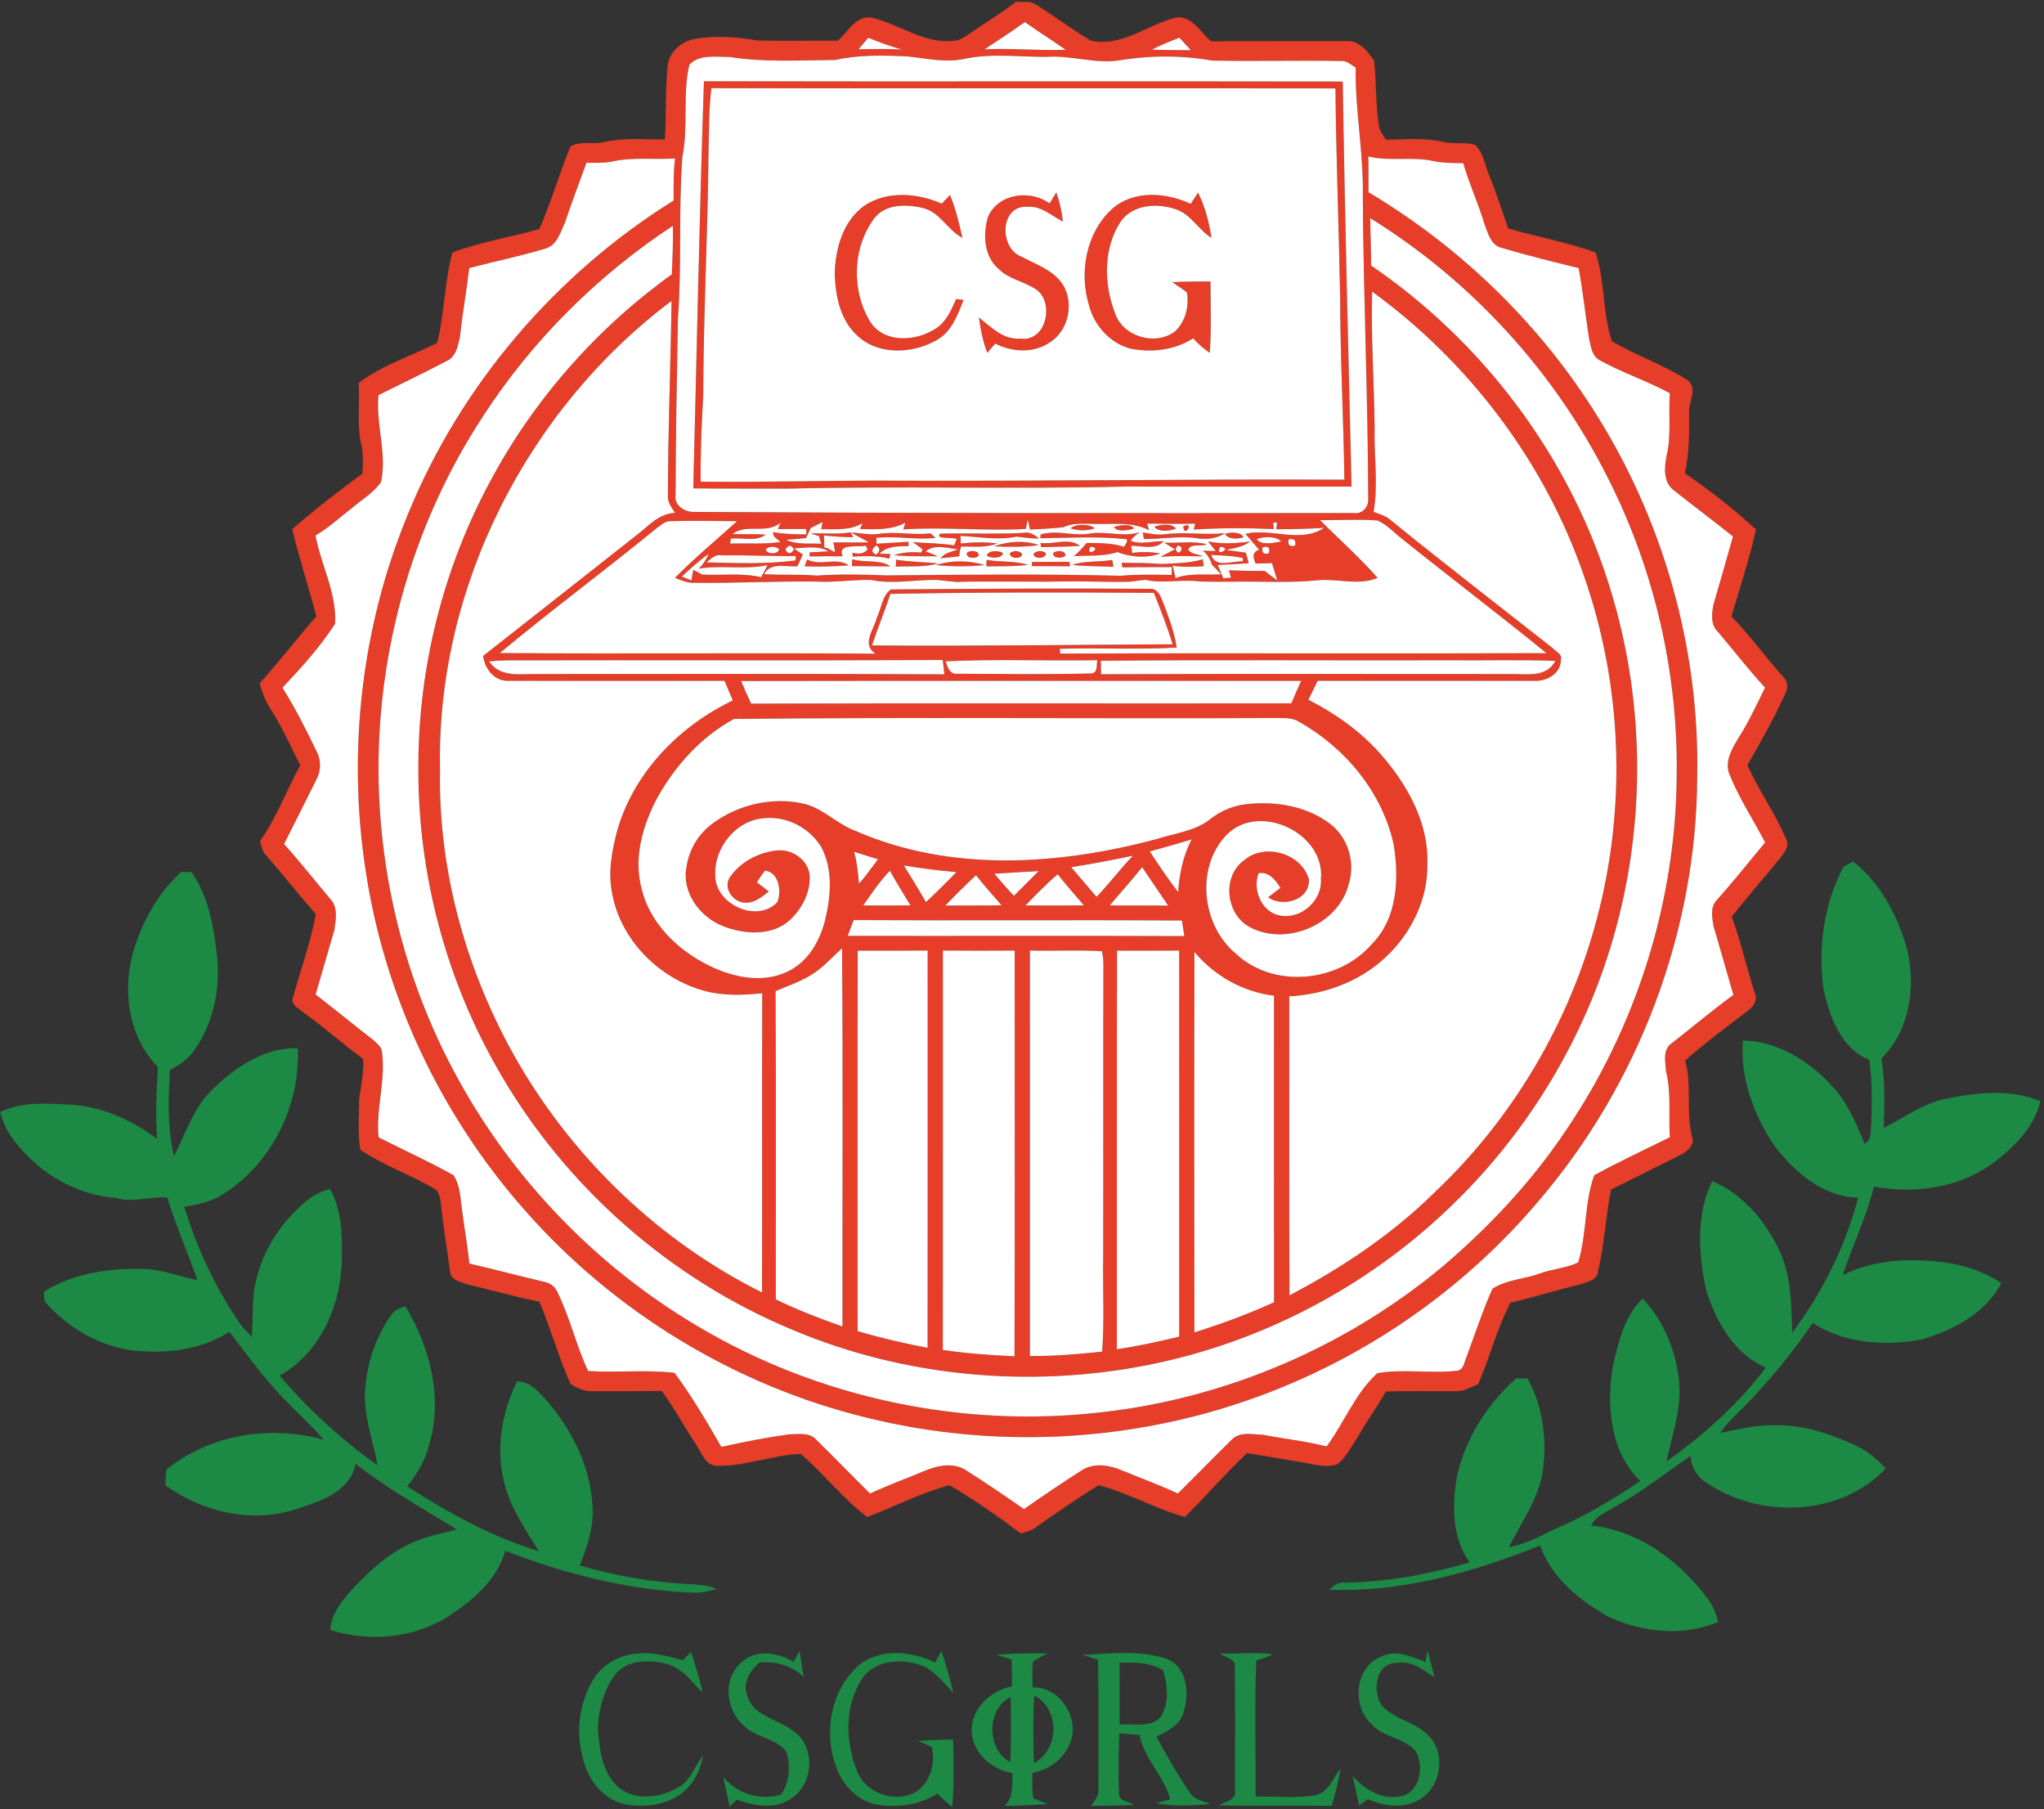 <?xml version="1.0" encoding="UTF-8" ?>
<!DOCTYPE svg PUBLIC "-//W3C//DTD SVG 1.1//EN" "http://www.w3.org/Graphics/SVG/1.1/DTD/svg11.dtd">
<svg width="521pt" height="461pt" viewBox="0 0 521 461" version="1.1" xmlns="http://www.w3.org/2000/svg">
<rect x="0" y="0" width="521" height="461" fill="#333333" stroke="none"/>
<g id="#e63e28ff">
<path fill="#e63e28" opacity="1.00" d=" M 247.52 8.32 C 251.33 5.66 255.32 3.26 259.02 0.43 C 260.62 0.63 262.44 0.15 263.88 1.06 C 268.69 4.01 273.16 7.50 278.04 10.35 C 285.71 12.05 292.05 6.61 299.05 4.66 C 303.48 3.28 305.85 8.17 308.73 10.54 C 320.15 10.45 331.56 10.53 342.98 10.49 C 346.30 10.08 348.63 13.08 350.27 15.52 C 350.85 21.28 350.60 27.16 351.63 32.89 C 352.06 33.84 352.69 34.68 353.24 35.57 C 358.16 35.58 363.18 35.01 368.02 36.20 C 370.66 36.80 373.49 36.08 376.08 36.95 C 378.14 39.01 378.51 42.19 379.63 44.81 C 381.43 49.22 382.88 53.75 384.45 58.25 C 391.84 60.32 399.46 61.75 406.70 64.33 C 409.13 71.64 408.43 79.68 410.87 86.98 C 417.10 90.59 424.01 92.97 430.09 96.84 C 432.83 98.93 430.46 102.19 430.54 104.92 C 430.55 110.18 430.63 115.45 429.45 120.62 C 435.83 124.93 441.93 129.71 447.59 134.92 C 445.92 142.39 443.53 149.73 441.32 157.07 C 446.06 161.93 450.03 167.47 454.56 172.52 C 455.80 173.64 455.79 175.45 455.02 176.84 C 452.17 183.06 448.84 189.02 445.41 194.94 C 448.29 201.55 452.65 207.39 455.37 214.08 C 456.13 215.83 454.73 217.33 453.78 218.64 C 449.67 223.65 445.39 228.51 441.40 233.62 C 443.79 239.96 445.17 246.63 447.30 253.07 C 448.09 254.80 446.93 256.55 445.55 257.55 C 440.12 261.67 434.63 265.74 429.53 270.26 C 431.37 276.73 429.58 283.55 431.40 290.01 C 431.87 292.10 429.76 293.60 428.14 294.41 C 422.32 297.33 416.48 300.22 410.65 303.13 C 409.25 310.03 408.97 317.11 407.32 323.95 C 407.17 326.19 404.67 326.62 402.97 327.26 C 396.93 328.67 391.03 330.58 384.99 331.96 C 381.54 338.56 379.76 345.91 376.77 352.73 C 374.92 353.49 373.10 354.62 371.02 354.50 C 365.10 354.57 359.17 354.38 353.25 354.61 C 350.97 358.54 348.35 362.25 346.09 366.19 C 344.42 368.55 343.20 371.36 340.87 373.16 C 338.22 374.03 335.41 373.31 332.77 372.79 C 327.80 371.97 322.83 371.09 317.86 370.29 C 312.37 375.51 307.37 381.21 302.05 386.56 C 294.48 384.49 287.59 380.44 280.01 378.46 C 274.63 381.82 269.37 385.41 264.19 389.08 C 263.04 390.02 261.60 390.37 260.21 390.76 C 254.35 386.40 248.34 382.17 242.04 378.47 C 234.79 380.37 228.06 383.93 221.05 386.57 C 214.78 381.89 210.02 375.53 204.07 370.48 C 196.99 370.77 190.17 373.61 183.07 373.52 C 179.95 373.73 178.87 370.38 177.51 368.24 C 174.50 363.69 171.91 358.86 168.67 354.46 C 162.77 354.53 156.86 354.52 150.96 354.50 C 148.92 354.63 147.04 353.71 145.40 352.61 C 142.35 345.81 140.40 338.58 137.49 331.72 C 131.28 330.44 125.16 328.73 118.99 327.25 C 117.46 326.64 115.03 326.26 114.76 324.29 C 113.97 318.23 112.88 312.21 112.33 306.13 C 112.17 305.14 111.86 304.21 111.37 303.34 C 105.12 299.45 97.88 297.14 91.83 292.97 C 91.15 288.68 91.54 284.28 91.55 279.95 C 92.07 276.60 92.75 273.27 92.56 269.86 C 87.38 266.03 82.57 261.72 77.31 257.99 C 76.27 257.10 74.84 256.41 74.49 254.97 C 76.40 247.62 79.16 240.40 80.50 232.97 C 76.24 228.06 72.20 222.97 67.93 218.07 C 66.82 217.09 66.63 215.61 66.29 214.26 C 70.56 208.34 73.02 201.36 76.55 195.00 C 74.06 190.28 72.00 185.31 69.05 180.84 C 67.73 178.77 66.79 176.48 66.20 174.10 C 71.20 168.58 75.73 162.65 80.64 157.04 C 78.68 149.62 76.28 142.31 74.48 134.84 C 80.22 129.88 86.23 125.14 92.40 120.69 C 92.59 117.76 92.60 114.79 91.80 111.94 C 91.11 107.18 91.69 102.35 91.44 97.57 C 97.43 93.00 104.76 90.78 111.42 87.40 C 113.35 79.84 113.24 71.79 115.34 64.33 C 122.49 61.62 130.15 60.51 137.48 58.34 C 140.50 51.49 142.56 44.26 145.39 37.33 C 147.92 35.74 151.17 36.96 153.97 36.21 C 159.05 34.97 164.30 35.63 169.47 35.54 C 169.84 29.44 169.57 23.30 170.14 17.23 C 170.30 13.38 173.54 10.55 177.17 9.91 C 182.36 9.01 187.75 9.40 192.92 10.30 C 199.80 10.52 206.69 10.32 213.57 10.37 C 216.12 8.13 218.15 3.91 222.11 4.49 C 229.19 6.05 235.44 11.24 243.01 10.39 C 244.77 10.48 246.10 9.17 247.52 8.32 M 250.96 12.56 C 257.86 12.24 264.74 12.96 271.64 12.69 C 268.19 10.29 264.65 8.04 261.21 5.63 C 257.86 8.03 254.41 10.30 250.96 12.56 M 221.31 9.62 C 220.49 10.60 219.67 11.57 218.85 12.54 C 222.56 12.50 226.28 12.39 229.99 12.62 C 227.01 11.88 224.15 10.76 221.31 9.62 M 293.58 12.65 C 296.90 12.77 300.22 12.75 303.54 12.80 C 302.56 11.74 301.59 10.67 300.63 9.60 C 298.24 10.53 295.87 11.49 293.58 12.65 M 212.93 15.28 C 203.96 15.35 194.90 15.93 186.00 14.52 C 182.61 14.54 178.17 13.76 175.70 16.52 C 173.93 24.17 175.50 32.22 173.94 39.95 C 172.91 53.61 173.81 67.36 172.81 81.03 C 172.56 96.02 172.20 111.00 172.21 126.00 C 171.69 128.77 174.57 130.59 177.04 130.45 C 233.04 130.80 289.05 130.79 345.05 130.73 C 347.21 131.11 348.95 129.13 348.74 127.05 C 348.70 101.35 347.52 75.69 347.37 49.99 C 347.61 39.01 345.38 28.17 345.55 17.19 C 344.39 16.60 343.39 15.48 342.00 15.55 C 331.01 15.35 320.00 15.66 309.01 15.44 C 301.09 14.04 292.92 14.09 285.00 15.43 C 278.93 16.26 273.04 14.08 266.98 14.48 C 259.96 14.56 252.84 13.52 245.90 14.98 C 240.97 16.07 236.00 14.85 231.09 14.35 C 225.02 14.11 218.89 13.93 212.93 15.28 M 348.80 39.86 C 348.83 42.90 348.82 45.95 348.82 48.99 C 371.75 62.65 391.53 81.60 405.92 104.10 C 423.79 131.85 433.28 164.97 432.60 197.99 C 432.47 237.30 417.70 276.27 392.14 306.09 C 373.03 328.70 347.84 346.12 319.99 356.12 C 288.39 367.57 253.40 369.31 220.79 361.23 C 187.26 353.04 156.44 334.23 133.68 308.30 C 112.25 284.03 97.89 253.54 93.15 221.48 C 88.52 191.07 92.21 159.39 104.01 130.95 C 117.44 98.09 141.61 69.84 171.71 51.09 C 171.69 47.52 171.63 43.93 172.06 40.38 C 166.69 40.75 161.23 39.96 155.93 41.18 C 153.81 41.59 151.64 41.49 149.49 41.48 C 147.62 46.56 145.72 51.63 143.99 56.76 C 142.84 59.23 141.96 62.56 138.98 63.35 C 132.60 65.30 126.04 66.59 119.60 68.33 C 118.92 74.21 117.85 80.05 117.23 85.95 C 116.71 88.16 116.23 90.87 113.94 91.95 C 108.18 94.97 102.30 97.78 96.48 100.68 C 95.72 108.12 98.73 115.48 97.11 122.86 C 95.15 125.66 92.13 127.38 89.57 129.57 C 86.56 131.91 83.74 134.53 80.42 136.45 C 81.81 144.00 85.89 151.17 85.41 158.97 C 81.59 164.86 76.81 170.14 72.00 175.25 C 75.26 180.45 78.03 185.92 80.69 191.45 C 81.88 193.64 81.86 196.40 80.67 198.60 C 77.96 204.11 75.15 209.58 72.40 215.09 C 76.47 219.57 80.20 224.35 84.11 228.98 C 86.20 231.05 85.62 234.29 85.25 236.91 C 83.66 242.42 82.06 247.93 80.44 253.43 C 85.37 257.19 90.13 261.16 95.05 264.94 C 95.95 265.81 97.22 266.61 97.35 267.99 C 98.39 275.32 95.75 282.49 96.50 289.83 C 102.87 293.05 109.38 296.01 115.62 299.48 C 117.01 301.68 117.34 304.39 117.59 306.94 C 118.20 311.97 119.11 316.95 119.65 321.99 C 126.01 323.47 132.32 325.13 138.68 326.64 C 140.06 326.90 141.34 327.69 141.95 329.00 C 145.23 335.53 146.82 342.74 149.89 349.36 C 157.22 349.86 164.63 348.98 171.93 349.83 C 176.37 355.80 180.15 362.28 183.87 368.71 C 189.55 367.44 195.27 366.32 201.04 365.52 C 203.41 365.50 206.33 364.89 208.10 366.92 C 212.70 371.43 217.18 376.06 221.77 380.59 C 226.34 378.46 231.08 376.74 235.72 374.80 C 239.02 373.42 243.10 372.58 246.28 374.69 C 251.26 377.85 256.15 381.18 261.00 384.55 C 265.83 381.19 270.70 377.88 275.66 374.72 C 278.63 372.73 282.50 373.28 285.63 374.56 C 290.51 376.55 295.45 378.38 300.23 380.59 C 304.81 376.06 309.30 371.43 313.90 366.93 C 315.96 364.71 319.30 365.53 321.97 365.63 C 327.35 366.67 332.83 367.23 338.14 368.59 C 342.65 362.52 345.43 355.03 351.08 349.92 C 357.78 348.78 364.70 350.08 371.46 349.30 C 373.16 349.02 373.22 346.98 373.82 345.73 C 375.99 339.95 377.88 334.04 380.42 328.41 C 383.99 326.05 388.48 325.98 392.42 324.54 C 395.62 323.36 399.26 323.16 402.27 321.70 C 404.50 314.50 403.79 306.55 406.36 299.49 C 412.65 296.02 419.18 292.98 425.63 289.81 C 425.26 284.21 426.06 278.51 424.65 273.01 C 424.50 270.69 423.77 267.60 425.93 265.98 C 431.25 261.85 436.40 257.50 441.82 253.52 C 440.14 247.66 438.47 241.80 436.75 235.95 C 436.42 233.86 435.91 231.26 437.45 229.52 C 441.77 224.72 445.77 219.63 449.92 214.69 C 446.84 208.77 443.13 203.17 440.67 196.95 C 439.70 193.73 441.52 190.72 443.11 188.07 C 445.75 184.00 447.73 179.55 449.91 175.22 C 445.70 170.69 441.93 165.78 437.93 161.06 C 435.97 159.25 436.28 156.38 436.76 154.02 C 438.43 148.25 440.12 142.50 441.72 136.71 C 436.85 132.77 431.80 129.06 426.91 125.15 C 423.89 123.12 424.19 119.21 424.81 116.07 C 426.06 110.87 425.23 105.48 425.63 100.20 C 419.93 97.11 413.75 95.07 408.07 91.97 C 405.66 90.91 405.48 88.09 404.96 85.86 C 404.11 80.02 403.43 74.14 402.41 68.32 C 395.81 66.70 389.20 65.08 382.69 63.14 C 380.00 62.49 379.29 59.43 378.41 57.20 C 376.85 51.90 374.48 46.89 372.97 41.58 C 370.36 41.53 367.74 41.56 365.19 41.00 C 359.78 39.84 354.18 41.21 348.80 39.86 M 349.26 55.59 C 349.30 59.61 349.50 63.63 349.48 67.66 C 377.66 86.89 399.40 115.51 409.81 148.05 C 419.31 177.33 419.76 209.44 411.21 239.00 C 403.67 265.23 388.92 289.30 369.13 308.06 C 348.08 328.14 321.28 342.15 292.73 347.81 C 262.54 353.81 230.52 350.89 202.12 338.92 C 171.01 326.06 144.39 302.68 127.52 273.57 C 113.65 249.88 106.41 222.40 106.64 194.97 C 106.70 169.90 112.99 144.88 124.87 122.80 C 135.99 101.92 152.04 83.71 171.24 69.91 C 171.43 65.78 171.59 61.66 171.51 57.53 C 152.30 70.19 135.64 86.74 123.13 106.06 C 104.42 134.55 95.11 169.02 96.64 203.06 C 97.76 227.99 104.54 252.67 116.55 274.56 C 130.81 300.75 152.29 322.91 177.98 338.04 C 208.70 356.30 245.50 364.05 280.99 359.85 C 312.69 356.28 343.20 343.16 367.70 322.75 C 379.59 312.64 390.38 301.14 399.08 288.15 C 417.06 261.74 427.10 229.97 427.37 198.02 C 427.81 171.78 421.79 145.45 409.96 122.03 C 396.37 94.84 375.11 71.57 349.26 55.59 M 349.75 74.31 C 349.43 85.89 350.26 97.46 350.39 109.04 C 350.19 116.17 351.33 123.37 350.13 130.45 C 351.44 130.96 352.84 131.32 354.00 132.15 C 367.78 143.37 381.87 154.21 395.83 165.20 C 396.55 166.05 398.22 166.60 397.86 167.99 C 398.02 171.58 394.17 173.73 390.96 173.49 C 372.59 173.51 354.23 173.51 335.87 173.49 C 335.09 175.10 334.31 176.71 333.50 178.32 C 340.35 181.80 346.72 186.33 351.85 192.09 C 358.60 199.79 364.16 209.49 363.82 220.04 C 364.04 229.13 359.67 237.99 353.03 244.06 C 346.46 250.22 337.54 253.40 328.63 253.90 C 328.66 279.30 328.57 304.69 328.68 330.09 C 342.14 323.03 354.92 314.47 365.77 303.76 C 385.61 284.99 400.03 260.58 407.02 234.18 C 414.62 205.64 413.54 174.84 403.80 146.94 C 393.86 117.89 374.53 92.34 349.75 74.31 M 112.16 196.04 C 111.64 222.19 119.05 248.28 132.12 270.84 C 146.63 295.77 168.41 316.49 194.24 329.36 C 194.30 303.94 194.22 278.52 194.28 253.10 C 189.32 253.62 184.23 253.81 179.39 252.45 C 168.04 249.30 158.39 239.73 156.11 228.05 C 154.86 222.42 155.98 216.59 157.47 211.13 C 161.82 196.60 173.28 184.95 186.79 178.49 C 186.08 176.82 185.37 175.16 184.67 173.49 C 166.44 173.49 148.20 173.54 129.97 173.48 C 126.21 173.82 123.57 170.61 123.14 167.15 C 136.23 156.89 149.28 146.58 162.36 136.29 C 165.34 134.03 167.99 130.79 172.05 130.71 C 171.16 129.29 170.03 127.85 170.25 126.06 C 170.27 109.59 170.94 93.14 171.17 76.68 C 134.36 104.32 111.17 149.84 112.16 196.04 M 167.48 134.51 C 154.26 145.32 140.53 155.50 127.39 166.41 C 159.31 166.67 191.25 166.32 223.17 166.58 C 219.49 164.24 222.75 160.43 223.49 157.43 C 224.67 155.06 224.81 151.81 227.10 150.20 C 249.09 150.05 271.09 149.87 293.08 150.05 C 294.74 149.88 295.67 151.43 296.15 152.76 C 297.70 156.75 299.31 160.77 299.93 165.03 C 290.00 165.56 280.05 165.05 270.12 165.32 L 270.27 166.56 C 311.57 166.38 352.88 166.60 394.19 166.45 C 382.11 156.61 369.68 147.19 357.52 137.44 C 355.41 135.82 353.58 133.70 351.10 132.63 C 346.24 132.27 341.35 132.57 336.49 132.55 C 341.36 137.47 346.57 142.06 351.15 147.26 C 346.27 149.30 341.06 147.41 336.02 147.85 C 328.75 148.61 321.43 148.09 314.14 148.23 C 311.42 148.25 308.69 148.25 305.97 148.19 C 301.29 147.54 296.55 148.79 291.90 147.75 C 290.60 147.91 289.32 148.07 288.03 148.24 C 282.35 148.37 276.66 148.08 270.98 148.17 C 268.33 148.24 265.69 148.25 263.05 148.21 C 260.05 148.19 257.05 148.20 254.05 148.20 C 250.70 148.18 247.34 148.17 243.99 148.30 C 242.29 148.17 240.59 147.98 238.90 147.78 C 233.26 147.67 227.60 148.95 221.99 147.78 C 217.31 147.69 212.65 148.47 207.96 148.20 C 197.62 148.06 187.29 148.65 176.95 148.51 C 175.21 148.60 173.61 147.87 172.04 147.25 C 177.06 142.16 182.58 137.60 187.87 132.81 C 182.23 132.78 176.59 132.62 170.96 132.81 C 169.58 132.75 168.52 133.77 167.48 134.51 M 186.73 136.08 C 189.52 136.19 192.32 136.03 195.12 136.23 C 192.89 138.14 189.09 136.88 186.26 137.28 L 186.13 138.52 C 190.40 138.37 194.69 138.75 198.93 138.11 C 198.53 137.77 197.73 137.09 197.33 136.75 C 197.24 136.46 197.05 135.88 196.95 135.59 C 199.78 136.09 202.65 136.17 205.52 136.16 L 205.49 134.80 C 203.09 134.80 200.68 134.80 198.28 134.82 C 198.45 134.42 198.77 133.62 198.93 133.22 C 195.34 136.22 190.26 133.30 186.73 136.08 M 206.64 134.58 C 206.25 135.43 205.85 136.28 205.45 137.13 C 204.18 137.24 201.65 137.46 200.38 137.57 C 203.19 138.88 206.33 138.40 209.32 138.56 C 209.17 138.07 208.88 137.10 208.74 136.61 C 208.21 136.44 207.14 136.11 206.61 135.94 C 210.01 135.78 213.43 136.26 216.81 135.64 C 216.98 135.96 217.32 136.60 217.49 136.92 C 215.00 136.86 212.50 136.72 210.02 136.45 C 210.05 137.51 210.10 138.58 210.15 139.64 L 210.66 139.56 C 211.19 139.84 212.27 140.42 212.81 140.71 C 212.76 139.87 212.63 139.04 212.42 138.23 C 215.43 138.19 218.45 138.30 221.47 138.19 C 219.94 137.37 218.42 136.54 216.91 135.70 C 219.25 135.80 221.58 136.36 223.93 136.06 C 228.34 135.34 232.77 136.47 237.20 135.90 C 237.52 136.19 238.15 136.78 238.47 137.08 C 233.43 137.60 228.42 136.55 223.39 137.04 L 223.41 138.56 C 226.13 138.39 228.85 138.21 231.58 138.06 L 231.59 139.17 C 228.98 139.19 226.14 139.12 224.15 141.11 L 226.95 141.17 C 226.88 141.47 226.76 142.05 226.69 142.35 C 223.63 141.59 220.47 141.68 217.35 141.82 L 217.29 140.83 C 219.00 141.33 220.28 141.06 221.14 140.01 C 221.03 139.77 220.80 139.29 220.69 139.04 C 219.07 139.52 213.75 138.43 214.63 141.31 L 214.81 141.75 C 211.97 141.71 209.14 141.76 206.30 141.79 L 206.39 140.76 C 207.60 140.69 210.02 140.57 211.23 140.50 C 208.52 138.92 205.30 139.64 202.34 139.73 C 202.92 140.12 204.06 140.92 204.64 141.32 C 204.17 142.29 203.73 143.28 203.28 144.27 C 200.44 144.59 196.45 143.12 194.77 146.31 C 199.25 146.60 203.74 146.28 208.21 146.68 C 214.16 146.25 220.14 146.40 226.10 146.63 C 245.97 146.43 265.89 146.24 285.75 146.72 C 290.04 146.32 294.34 146.46 298.64 146.51 L 298.70 144.51 C 294.49 144.54 290.29 144.50 286.09 144.58 C 286.03 144.29 285.92 143.71 285.86 143.42 C 289.26 143.46 292.66 143.42 296.06 143.72 C 299.58 143.51 303.15 143.55 306.57 142.53 C 306.64 142.96 306.77 143.84 306.83 144.28 C 304.18 144.45 301.52 144.58 298.90 144.14 C 299.14 145.19 299.39 146.25 299.63 147.31 C 303.37 145.93 307.39 146.62 311.27 146.34 C 310.67 145.72 309.48 144.48 308.88 143.86 C 308.48 142.46 307.77 141.21 306.57 140.33 C 307.40 140.35 309.06 140.40 309.89 140.42 C 309.40 139.81 308.42 138.59 307.93 137.98 C 311.48 138.69 315.10 138.48 318.66 137.98 C 316.92 139.38 314.66 139.64 312.58 140.13 C 314.23 140.39 315.88 140.62 317.55 140.83 C 317.84 141.72 318.08 142.62 318.28 143.54 C 315.65 143.70 313.01 143.85 310.38 143.96 C 310.86 145.09 311.33 146.22 311.81 147.35 L 313.76 147.21 C 313.63 146.74 313.38 145.79 313.25 145.32 C 316.28 145.47 319.32 145.48 322.36 145.48 C 323.41 146.30 324.48 147.10 325.56 147.89 C 325.12 146.42 324.67 144.95 324.22 143.49 C 322.83 143.53 321.44 143.58 320.06 143.63 C 319.45 142.19 319.00 140.71 320.95 140.11 C 319.77 138.75 318.60 137.38 317.44 136.02 C 324.08 134.50 331.49 138.55 337.53 134.49 C 333.46 134.80 329.39 134.84 325.31 134.87 C 325.36 134.43 325.45 133.55 325.50 133.10 C 325.25 133.14 324.76 133.20 324.51 133.23 C 324.55 133.63 324.65 134.42 324.70 134.82 C 317.90 134.52 311.07 134.51 304.28 134.94 C 304.37 134.57 304.55 133.82 304.64 133.45 C 300.55 133.53 296.47 133.47 292.39 133.43 L 292.88 135.10 C 288.22 132.75 282.99 133.73 278.00 133.48 C 275.68 133.46 273.24 133.29 271.09 134.35 C 268.24 134.66 265.38 134.82 262.53 134.94 C 262.38 134.29 262.10 132.99 261.96 132.34 C 261.84 132.95 261.60 134.17 261.48 134.78 C 251.05 135.36 240.66 134.23 230.24 134.90 C 230.37 134.47 230.64 133.62 230.78 133.20 C 227.22 135.12 223.15 134.89 219.24 134.82 C 219.39 134.44 219.68 133.69 219.83 133.31 C 216.66 135.29 212.87 134.77 209.33 134.87 C 209.41 134.41 209.58 133.48 209.66 133.02 C 208.65 133.54 207.65 134.06 206.64 134.58 M 320.35 137.39 C 321.39 139.03 324.80 138.41 326.57 137.94 C 325.28 136.64 322.11 136.64 320.35 137.39 M 328.46 137.46 C 328.17 138.86 328.72 139.40 330.10 139.05 C 330.41 137.67 329.86 137.14 328.46 137.46 M 199.73 137.74 C 200.32 138.34 200.32 138.34 199.73 137.74 M 200.20 140.02 C 200.82 141.26 201.55 141.27 202.37 140.04 C 201.73 138.76 201.00 138.75 200.20 140.02 M 223.39 138.98 C 222.06 139.95 222.03 140.73 223.30 141.33 C 224.40 140.50 224.43 139.72 223.39 138.98 M 311.05 139.34 C 309.35 142.21 314.47 139.67 311.05 139.34 M 321.85 139.47 C 321.55 140.88 322.08 141.38 323.45 140.97 C 323.77 139.55 323.23 139.04 321.85 139.47 M 181.45 140.30 C 182.01 140.88 182.01 140.88 181.45 140.30 M 195.25 139.88 C 195.08 141.35 198.67 141.33 198.55 139.88 C 197.45 139.15 196.35 139.15 195.25 139.88 M 180.64 141.15 C 178.19 142.87 175.99 144.89 173.81 146.92 C 174.41 147.17 175.63 147.65 176.24 147.89 C 176.36 147.22 176.59 145.89 176.71 145.22 C 177.48 145.59 178.23 145.98 178.96 146.41 C 183.98 146.68 189.09 145.92 194.02 147.09 C 194.56 146.06 195.10 145.03 195.65 144.01 C 189.88 145.25 183.92 143.92 178.11 144.92 C 179.20 143.84 180.04 142.56 180.64 141.15 M 180.09 143.30 C 187.64 143.50 195.29 143.80 202.77 142.82 C 202.80 142.54 202.84 141.99 202.86 141.71 C 196.53 141.73 190.21 141.45 183.88 141.51 C 182.29 141.14 181.21 142.47 180.09 143.30 M 316.79 143.06 C 316.78 142.85 316.78 142.41 316.77 142.20 C 314.13 141.59 311.41 141.55 308.72 141.43 C 309.89 144.88 314.13 142.87 316.79 143.06 M 226.96 151.34 C 225.50 155.76 223.74 160.06 222.26 164.48 C 247.81 164.67 273.35 164.30 298.89 164.18 C 297.54 159.73 295.84 155.39 294.11 151.08 C 271.73 150.92 249.34 150.91 226.96 151.34 M 124.67 168.55 C 127.48 172.75 132.68 171.68 136.97 171.76 C 171.55 171.78 206.14 171.65 240.72 171.83 C 240.57 170.61 240.43 169.40 240.30 168.19 C 203.20 168.35 166.10 168.18 129.00 168.27 C 127.55 168.31 126.11 168.41 124.67 168.55 M 241.07 168.52 C 241.49 169.96 242.08 171.90 243.99 171.69 C 255.30 171.75 266.64 171.88 277.94 171.63 C 279.92 171.63 279.44 169.57 279.69 168.23 C 266.82 168.45 253.93 167.90 241.07 168.52 M 280.59 168.38 C 280.61 169.24 280.64 170.96 280.65 171.81 C 315.41 171.67 350.17 171.77 384.93 171.76 C 388.97 171.69 394.20 172.79 396.45 168.41 C 387.62 168.07 378.78 168.34 369.94 168.25 C 340.16 168.34 310.37 168.09 280.59 168.38 M 188.91 173.54 C 189.71 175.49 190.56 177.41 191.47 179.31 C 237.36 179.14 283.25 179.31 329.15 179.23 C 329.96 177.31 330.80 175.40 331.65 173.50 C 284.07 173.53 236.49 173.45 188.91 173.54 M 167.48 203.41 C 163.80 210.35 161.45 218.60 163.52 226.40 C 165.63 235.38 172.91 242.29 181.00 246.19 C 187.01 249.09 194.38 250.62 200.66 247.63 C 205.98 245.18 209.10 239.65 210.39 234.14 C 211.81 228.15 212.32 221.38 209.30 215.78 C 206.35 211.02 200.69 207.97 195.06 208.48 C 187.77 208.79 181.95 215.95 182.32 223.07 C 182.23 230.41 192.96 235.37 198.12 229.91 C 199.24 227.11 198.61 222.37 195.03 221.84 C 194.26 222.80 193.56 223.81 192.93 224.86 C 193.69 225.44 195.22 226.60 195.98 227.17 C 194.23 228.51 192.39 230.11 190.04 230.03 C 186.85 230.08 184.04 226.10 186.20 223.32 C 188.88 219.56 193.44 217.20 197.99 216.72 C 201.85 216.28 205.90 219.02 206.37 222.98 C 206.66 227.29 204.46 231.52 201.37 234.42 C 196.71 238.69 189.57 238.12 184.09 235.92 C 178.30 233.58 173.74 227.31 174.98 220.92 C 175.63 216.46 178.12 212.36 181.78 209.75 C 188.21 205.04 196.67 203.08 204.49 204.72 C 209.71 205.77 213.35 210.11 218.30 211.83 C 242.48 222.35 270.04 220.47 294.99 213.77 C 299.60 212.29 304.76 211.79 308.63 208.62 C 311.32 206.54 314.57 205.20 317.97 204.90 C 325.24 204.14 333.10 205.40 339.02 209.93 C 343.55 213.34 345.47 219.61 343.84 225.02 C 341.43 235.49 327.99 241.26 318.63 236.28 C 312.44 233.08 311.37 223.32 317.13 219.20 C 322.38 214.73 331.69 217.41 333.62 224.03 C 334.03 229.30 327.03 231.35 323.24 228.66 C 324.02 228.06 325.58 226.86 326.36 226.26 C 325.16 224.28 323.44 222.05 320.81 222.51 C 319.21 226.64 321.50 232.37 326.11 233.27 C 331.52 234.45 337.07 229.54 336.70 224.03 C 337.80 212.29 320.96 204.31 312.67 212.72 C 304.66 220.98 306.28 235.81 314.99 243.00 C 324.60 252.03 341.16 250.40 349.65 240.61 C 356.25 233.96 356.64 223.87 355.23 215.15 C 352.28 201.83 342.84 190.49 331.05 183.90 C 329.24 182.74 327.01 183.04 324.98 182.97 C 279.03 183.17 233.05 182.72 187.11 183.20 C 178.74 187.72 172.06 195.13 167.48 203.41 M 293.07 216.97 C 295.39 220.49 297.72 224.00 300.30 227.33 C 300.59 222.67 301.59 218.06 303.74 213.89 C 300.20 214.99 296.64 215.98 293.07 216.97 M 217.71 217.07 C 218.45 219.72 218.71 222.46 218.95 225.20 C 220.67 223.21 222.24 221.09 223.79 218.97 C 221.76 218.34 219.73 217.72 217.71 217.07 M 273.06 220.98 C 275.22 223.49 277.32 226.05 279.50 228.54 C 282.75 225.17 285.55 221.41 288.79 218.04 C 283.57 219.15 278.33 220.15 273.06 220.98 M 230.38 220.54 C 232.29 223.63 234.22 226.72 236.03 229.87 C 238.69 227.40 241.25 224.82 243.80 222.23 C 239.30 221.87 234.83 221.28 230.38 220.54 M 220.03 230.72 C 224.04 230.77 228.06 230.76 232.07 230.72 C 230.29 227.80 228.49 224.88 226.83 221.88 C 224.24 224.57 222.16 227.68 220.03 230.72 M 253.45 222.65 C 255.07 224.57 256.71 226.47 258.44 228.28 C 260.53 226.17 262.62 224.07 264.73 221.98 C 260.96 222.18 257.21 222.40 253.45 222.65 M 282.88 230.71 C 287.84 230.78 292.80 230.72 297.76 230.77 C 295.56 227.50 293.30 224.26 291.12 220.98 C 288.48 224.31 285.61 227.45 282.88 230.71 M 240.96 230.76 C 245.72 230.74 250.50 230.79 255.27 230.68 C 253.08 228.16 250.86 225.66 248.79 223.04 C 246.09 225.52 243.50 228.12 240.96 230.76 M 261.39 230.73 C 266.34 230.75 271.30 230.78 276.26 230.70 C 274.01 228.07 271.72 225.48 269.58 222.77 C 266.70 225.27 264.05 228.01 261.39 230.73 M 217.60 234.46 C 217.08 235.80 216.57 237.14 216.06 238.49 C 244.67 238.54 273.28 238.43 301.89 238.54 C 301.68 237.22 301.47 235.89 301.26 234.57 C 273.38 234.39 245.49 234.61 217.60 234.46 M 207.17 248.18 C 204.23 250.10 200.88 251.19 197.68 252.56 C 197.83 278.75 197.72 304.93 197.74 331.12 C 203.25 333.80 208.96 336.01 214.74 338.03 C 214.69 305.90 214.91 273.76 214.63 241.64 C 212.17 243.85 209.97 246.39 207.17 248.18 M 218.63 242.25 C 218.55 274.57 218.62 306.90 218.60 339.23 C 224.47 340.92 230.42 342.34 236.44 343.45 C 236.48 309.70 236.45 275.96 236.45 242.22 C 230.51 242.28 224.57 242.25 218.63 242.25 M 240.34 242.22 C 240.31 276.15 240.36 310.08 240.32 344.01 C 246.37 344.90 252.48 345.33 258.59 345.62 C 258.72 311.15 258.62 276.69 258.64 242.23 C 252.54 242.27 246.44 242.27 240.34 242.22 M 262.51 242.22 C 262.52 276.66 262.50 311.11 262.52 345.55 C 268.68 345.60 274.81 345.07 280.93 344.43 C 281.55 336.31 281.04 328.15 281.20 320.01 C 281.26 295.34 281.17 270.67 281.25 246.00 C 281.27 244.78 281.15 243.57 280.86 242.39 C 274.76 242.02 268.63 242.38 262.51 242.22 M 284.72 242.25 C 284.64 276.11 284.71 309.96 284.68 343.82 C 290.03 343.04 295.32 341.87 300.58 340.60 C 300.57 307.81 300.58 275.02 300.57 242.23 C 295.29 242.27 290.00 242.25 284.72 242.25 M 304.45 242.59 C 304.37 274.90 304.40 307.22 304.44 339.53 C 311.34 337.36 318.15 334.86 324.74 331.85 C 324.72 305.81 324.74 279.77 324.73 253.73 C 316.80 252.77 309.57 248.68 304.45 242.59 Z" />
<path fill="#e63e28" opacity="1.00" d=" M 176.71 124.45 C 177.61 89.88 178.26 55.28 179.43 20.71 C 233.70 20.82 287.98 20.68 342.26 20.78 C 342.78 55.19 343.70 89.59 344.50 124.00 C 325.32 123.99 306.15 124.01 286.98 123.99 C 258.33 124.69 229.65 123.82 201.00 124.51 C 192.91 124.47 184.81 124.56 176.71 124.45 M 181.35 22.47 C 180.65 27.63 180.77 32.85 180.61 38.04 C 180.44 59.05 179.30 80.02 179.24 101.03 C 178.83 108.26 178.52 115.50 178.59 122.75 C 195.71 122.94 212.82 122.37 229.95 122.50 C 267.53 122.63 305.09 122.05 342.67 122.24 C 342.46 106.83 341.62 91.45 341.60 76.04 C 341.27 58.19 340.57 40.37 340.39 22.53 C 287.37 22.45 234.36 22.57 181.35 22.47 Z" />
<path fill="#e63e28" opacity="1.00" d=" M 220.35 52.39 C 226.16 48.52 233.90 49.20 240.05 51.89 C 240.58 51.35 241.63 50.25 242.15 49.70 C 243.62 53.20 244.46 56.92 245.32 60.61 C 241.44 58.60 239.48 53.82 234.95 52.94 C 230.81 51.98 225.51 52.00 222.74 55.77 C 217.22 63.32 217.00 74.26 221.91 82.15 C 225.48 87.39 233.07 87.01 237.99 84.04 C 241.01 82.43 242.40 79.16 243.73 76.20 C 244.20 76.26 245.14 76.37 245.61 76.43 C 244.08 80.29 242.54 84.65 238.64 86.74 C 232.51 90.19 223.80 90.58 218.45 85.46 C 214.17 81.55 212.98 75.49 212.76 69.94 C 212.89 63.47 214.82 56.31 220.35 52.39 Z" />
<path fill="#e63e28" opacity="1.00" d=" M 251.89 55.09 C 254.62 49.27 262.59 48.28 267.54 51.83 C 267.96 51.13 268.81 49.73 269.24 49.03 C 270.10 51.43 270.66 53.92 270.93 56.46 C 268.04 55.02 265.45 52.43 261.98 52.70 C 254.75 52.14 254.58 63.47 260.56 65.48 C 263.94 67.32 267.83 68.62 270.33 71.71 C 274.06 76.45 272.63 84.21 267.47 87.33 C 263.38 90.07 257.94 89.74 253.69 87.55 C 253.18 88.14 252.16 89.33 251.65 89.92 C 250.53 87.03 249.94 83.97 249.52 80.91 C 252.66 83.34 255.70 86.63 260.06 86.28 C 266.92 87.29 269.01 76.42 263.61 73.44 C 260.66 71.64 257.00 71.03 254.50 68.50 C 250.71 65.26 250.50 59.51 251.89 55.09 Z" />
<path fill="#e63e28" opacity="1.00" d=" M 283.35 53.35 C 288.79 48.36 297.22 48.99 303.50 51.94 C 303.97 51.23 304.90 49.81 305.37 49.10 C 307.20 52.70 308.16 56.66 308.80 60.62 C 305.49 58.57 303.60 54.67 299.79 53.36 C 295.02 51.67 288.69 52.05 285.59 56.55 C 281.19 63.33 281.35 72.37 284.18 79.72 C 286.13 85.77 294.43 88.23 299.46 84.49 C 302.14 82.03 303.19 78.00 302.51 74.48 C 301.33 73.55 300.03 72.76 298.80 71.90 C 302.04 71.73 305.29 71.73 308.54 71.71 C 308.56 77.78 308.79 83.86 308.37 89.92 C 306.80 88.87 305.39 87.63 304.15 86.22 C 299.44 89.22 293.56 89.92 288.15 88.84 C 283.01 87.50 278.97 83.04 277.62 77.96 C 275.01 69.56 276.75 59.47 283.35 53.35 Z" />
<path fill="#e63e28" opacity="1.00" d=" M 272.90 134.64 C 273.98 133.45 277.93 133.46 279.04 134.65 C 277.12 135.29 274.80 135.31 272.90 134.64 Z" />
<path fill="#e63e28" opacity="1.00" d=" M 280.86 134.23 C 281.45 134.82 281.45 134.82 280.86 134.23 Z" />
<path fill="#e63e28" opacity="1.00" d=" M 283.90 134.29 C 285.36 133.87 288.24 133.32 289.09 134.68 C 287.63 135.17 284.74 135.64 283.90 134.29 Z" />
<path fill="#e63e28" opacity="1.00" d=" M 294.25 134.18 C 295.78 133.70 298.80 133.26 299.71 134.71 C 298.21 135.34 295.11 135.67 294.25 134.18 Z" />
<path fill="#e63e28" opacity="1.00" d=" M 301.61 134.13 C 304.69 132.63 301.80 137.41 301.61 134.13 Z" />
<path fill="#e63e28" opacity="1.00" d=" M 243.85 137.36 C 242.89 136.81 238.10 137.52 239.69 135.98 C 246.80 135.82 253.89 136.18 260.99 135.78 C 262.48 135.47 263.80 136.31 264.83 137.27 C 262.93 137.19 261.05 137.02 259.18 136.74 C 254.41 137.73 249.60 136.81 244.82 136.55 C 244.84 137.04 244.88 138.02 244.90 138.50 C 247.99 138.17 251.11 138.07 254.19 138.49 C 251.27 139.68 248.07 139.21 245.01 139.26 C 244.67 140.06 244.57 140.93 244.47 141.78 C 242.90 141.96 241.33 142.12 239.76 142.26 C 240.83 140.81 242.67 140.60 244.25 140.00 C 241.56 139.73 238.23 138.56 235.95 140.51 C 236.75 140.82 238.34 141.44 239.14 141.76 C 235.38 141.71 231.61 141.86 227.87 141.47 C 230.11 140.72 232.49 140.60 234.83 140.81 C 234.91 140.60 235.07 140.18 235.15 139.97 C 234.54 139.51 233.31 138.60 232.70 138.15 C 236.20 138.44 239.72 138.39 243.20 138.98 C 243.36 138.58 243.69 137.77 243.85 137.36 Z" />
<path fill="#e63e28" opacity="1.00" d=" M 265.25 136.21 C 269.50 134.90 273.84 136.80 278.10 135.91 C 282.29 135.36 286.52 136.93 290.66 135.59 C 289.62 136.15 288.80 136.88 288.20 137.80 C 290.85 138.91 293.84 137.79 296.64 137.91 C 294.49 140.25 291.07 139.05 288.33 139.07 C 288.39 139.53 288.52 140.44 288.59 140.90 C 290.97 140.57 293.39 140.64 295.77 141.03 C 292.34 142.29 288.22 142.02 284.84 140.69 C 281.25 141.88 277.43 141.45 273.73 141.75 C 274.89 140.70 276.01 139.60 276.97 138.36 C 280.19 138.38 283.45 138.35 286.55 139.34 C 286.72 139.04 287.05 138.44 287.21 138.14 L 287.30 137.43 C 279.95 136.60 272.53 137.06 265.16 137.16 C 265.19 136.92 265.23 136.45 265.25 136.21 M 277.95 139.32 C 276.34 142.26 281.37 139.53 277.95 139.32 Z" />
<path fill="#e63e28" opacity="1.00" d=" M 291.26 135.69 C 293.10 135.95 294.97 136.40 296.85 136.16 C 301.99 135.43 307.16 136.46 312.32 135.83 C 310.19 137.24 307.66 137.54 305.19 137.16 C 300.66 136.50 296.11 137.38 291.57 137.37 L 291.26 135.69 Z" />
<path fill="#e63e28" opacity="1.00" d=" M 312.26 136.03 C 313.63 135.59 316.26 135.49 316.98 136.88 C 315.63 137.42 312.91 137.49 312.26 136.03 Z" />
<path fill="#e63e28" opacity="1.00" d=" M 253.34 139.22 C 256.96 137.93 261.19 137.61 264.85 138.92 C 261.03 139.41 257.17 139.41 253.34 139.22 Z" />
<path fill="#e63e28" opacity="1.00" d=" M 265.20 138.36 C 268.43 138.84 272.52 136.90 275.26 139.11 C 271.96 139.33 268.66 139.32 265.36 139.43 L 265.20 138.36 Z" />
<path fill="#e63e28" opacity="1.00" d=" M 296.76 138.27 C 300.37 138.50 304.06 137.76 307.60 138.70 C 306.17 139.39 303.73 138.38 302.85 139.99 C 303.54 141.32 305.40 141.10 306.58 141.78 C 302.99 141.71 299.40 141.62 295.82 141.88 C 296.73 141.41 298.55 140.46 299.46 139.99 C 298.79 139.56 297.44 138.70 296.76 138.27 M 300.14 139.06 L 299.67 139.85 C 300.31 142.38 302.37 139.07 300.14 139.06 Z" />
<path fill="#e63e28" opacity="1.00" d=" M 246.42 140.93 C 247.15 140.13 249.59 140.19 249.46 141.59 C 248.74 142.47 246.25 142.37 246.42 140.93 Z" />
<path fill="#e63e28" opacity="1.00" d=" M 251.50 141.60 C 251.91 140.17 254.59 140.22 255.68 140.96 C 255.27 142.43 252.60 142.29 251.50 141.60 Z" />
<path fill="#e63e28" opacity="1.00" d=" M 257.41 140.95 C 258.44 140.22 259.46 140.25 260.49 141.04 C 260.79 142.60 257.18 142.47 257.41 140.95 Z" />
<path fill="#e63e28" opacity="1.00" d=" M 263.47 141.05 C 264.48 140.25 265.52 140.21 266.57 140.93 C 266.86 142.45 263.26 142.59 263.47 141.05 Z" />
<path fill="#e63e28" opacity="1.00" d=" M 268.44 140.93 C 269.20 140.16 271.67 140.18 271.57 141.59 C 270.80 142.38 268.31 142.36 268.44 140.93 Z" />
<path fill="#e63e28" opacity="1.00" d=" M 205.07 144.31 C 205.24 143.87 205.58 142.99 205.74 142.55 C 209.11 144.40 213.25 141.84 216.34 144.08 C 212.59 144.38 208.83 144.43 205.07 144.31 Z" />
<path fill="#e63e28" opacity="1.00" d=" M 217.13 144.26 C 217.15 143.82 217.20 142.94 217.23 142.51 C 220.41 143.48 224.12 142.45 227.00 144.30 C 223.71 144.38 220.42 144.24 217.13 144.26 Z" />
<path fill="#e63e28" opacity="1.00" d=" M 228.45 142.62 C 231.97 143.23 235.55 143.16 239.10 143.58 C 235.59 144.62 231.90 144.19 228.30 144.40 L 228.45 142.62 Z" />
<path fill="#e63e28" opacity="1.00" d=" M 238.57 144.00 C 242.54 142.72 247.02 142.77 251.00 143.99 C 246.87 144.42 242.70 144.40 238.57 144.00 Z" />
<path fill="#e63e28" opacity="1.00" d=" M 251.42 144.33 C 251.43 143.91 251.46 143.09 251.47 142.67 C 254.97 143.29 258.63 142.86 262.05 143.94 C 258.53 144.39 254.97 144.27 251.42 144.33 Z" />
<path fill="#e63e28" opacity="1.00" d=" M 263.05 143.20 C 266.23 143.21 269.41 143.20 272.59 143.17 L 272.72 144.31 C 269.48 144.26 266.25 144.26 263.01 144.26 L 263.05 143.20 Z" />
<path fill="#e63e28" opacity="1.00" d=" M 273.30 143.94 C 276.58 142.82 280.11 143.30 283.49 142.68 L 283.83 144.45 C 280.32 144.24 276.79 144.38 273.30 143.94 Z" />
</g>
<g id="#ffffffff">
<path fill="#ffffff" opacity="1.00" d=" M 250.96 12.56 C 254.41 10.30 257.86 8.03 261.21 5.63 C 264.65 8.04 268.19 10.29 271.64 12.69 C 264.74 12.96 257.86 12.24 250.96 12.56 Z" />
<path fill="#ffffff" opacity="1.00" d=" M 221.31 9.62 C 224.15 10.76 227.01 11.88 229.99 12.62 C 226.28 12.39 222.56 12.50 218.85 12.54 C 219.67 11.57 220.49 10.60 221.31 9.62 Z" />
<path fill="#ffffff" opacity="1.00" d=" M 293.58 12.65 C 295.87 11.49 298.24 10.53 300.63 9.60 C 301.59 10.67 302.56 11.74 303.54 12.80 C 300.22 12.75 296.90 12.77 293.58 12.65 Z" />
<path fill="#ffffff" opacity="1.00" d=" M 212.93 15.28 C 218.89 13.93 225.02 14.11 231.09 14.35 C 236.00 14.85 240.97 16.07 245.90 14.98 C 252.84 13.52 259.96 14.56 266.98 14.48 C 273.04 14.08 278.93 16.26 285.00 15.43 C 292.92 14.09 301.09 14.04 309.01 15.44 C 320.00 15.66 331.01 15.35 342.00 15.55 C 343.39 15.48 344.39 16.60 345.55 17.19 C 345.38 28.17 347.61 39.01 347.37 49.99 C 347.52 75.69 348.70 101.35 348.74 127.05 C 348.95 129.13 347.21 131.11 345.05 130.73 C 289.05 130.79 233.04 130.80 177.04 130.45 C 174.57 130.59 171.69 128.77 172.21 126.00 C 172.20 111.00 172.56 96.02 172.81 81.03 C 173.81 67.36 172.91 53.61 173.94 39.95 C 175.50 32.22 173.93 24.17 175.70 16.52 C 178.17 13.76 182.61 14.54 186.00 14.52 C 194.90 15.93 203.96 15.35 212.93 15.28 M 176.71 124.45 C 184.81 124.56 192.91 124.47 201.00 124.51 C 229.65 123.82 258.33 124.69 286.98 123.99 C 306.15 124.01 325.32 123.99 344.50 124.00 C 343.70 89.59 342.78 55.19 342.26 20.78 C 287.98 20.68 233.70 20.82 179.43 20.71 C 178.26 55.28 177.61 89.88 176.71 124.45 Z" />
<path fill="#ffffff" opacity="1.00" d=" M 181.35 22.47 C 234.36 22.57 287.37 22.45 340.39 22.53 C 340.57 40.37 341.27 58.19 341.60 76.04 C 341.62 91.45 342.46 106.83 342.67 122.24 C 305.09 122.05 267.53 122.63 229.95 122.50 C 212.82 122.37 195.71 122.94 178.59 122.75 C 178.52 115.50 178.83 108.26 179.24 101.03 C 179.30 80.02 180.44 59.05 180.61 38.04 C 180.77 32.85 180.65 27.63 181.35 22.47 M 220.35 52.39 C 214.82 56.31 212.89 63.47 212.76 69.94 C 212.98 75.49 214.17 81.55 218.45 85.46 C 223.80 90.58 232.51 90.19 238.64 86.74 C 242.54 84.65 244.08 80.29 245.61 76.43 C 245.14 76.37 244.20 76.26 243.73 76.20 C 242.40 79.16 241.01 82.43 237.99 84.04 C 233.07 87.01 225.48 87.39 221.91 82.15 C 217.00 74.26 217.22 63.32 222.74 55.77 C 225.51 52.00 230.81 51.98 234.95 52.94 C 239.48 53.82 241.44 58.60 245.32 60.61 C 244.46 56.92 243.62 53.20 242.15 49.70 C 241.63 50.25 240.58 51.35 240.05 51.89 C 233.90 49.20 226.16 48.52 220.35 52.39 M 251.89 55.09 C 250.50 59.51 250.71 65.26 254.50 68.50 C 257.00 71.03 260.66 71.64 263.61 73.44 C 269.01 76.42 266.92 87.29 260.06 86.28 C 255.70 86.63 252.66 83.34 249.52 80.91 C 249.94 83.97 250.53 87.03 251.65 89.92 C 252.16 89.33 253.18 88.14 253.69 87.55 C 257.94 89.74 263.38 90.07 267.47 87.33 C 272.63 84.21 274.06 76.45 270.33 71.71 C 267.83 68.62 263.94 67.32 260.56 65.48 C 254.58 63.47 254.75 52.14 261.98 52.70 C 265.45 52.43 268.04 55.02 270.93 56.46 C 270.66 53.92 270.10 51.43 269.24 49.03 C 268.81 49.73 267.96 51.13 267.54 51.83 C 262.59 48.28 254.62 49.27 251.89 55.09 M 283.35 53.35 C 276.75 59.47 275.01 69.56 277.62 77.96 C 278.97 83.04 283.01 87.50 288.15 88.84 C 293.56 89.92 299.44 89.22 304.15 86.22 C 305.39 87.63 306.80 88.87 308.37 89.92 C 308.79 83.86 308.56 77.78 308.54 71.71 C 305.29 71.73 302.04 71.73 298.80 71.90 C 300.03 72.76 301.33 73.55 302.51 74.48 C 303.19 78.00 302.14 82.03 299.46 84.49 C 294.43 88.23 286.13 85.77 284.18 79.72 C 281.35 72.37 281.19 63.33 285.59 56.55 C 288.69 52.05 295.02 51.67 299.79 53.36 C 303.60 54.67 305.49 58.57 308.80 60.62 C 308.16 56.66 307.20 52.70 305.37 49.10 C 304.90 49.81 303.97 51.23 303.50 51.94 C 297.22 48.99 288.79 48.36 283.35 53.35 Z" />
<path fill="#ffffff" opacity="1.00" d=" M 348.80 39.86 C 354.18 41.21 359.78 39.84 365.19 41.00 C 367.74 41.56 370.36 41.53 372.97 41.58 C 374.48 46.89 376.85 51.90 378.41 57.20 C 379.29 59.43 380.00 62.49 382.69 63.14 C 389.20 65.08 395.81 66.70 402.41 68.32 C 403.43 74.14 404.11 80.02 404.96 85.86 C 405.48 88.09 405.66 90.91 408.07 91.97 C 413.75 95.07 419.93 97.11 425.63 100.20 C 425.23 105.48 426.06 110.87 424.81 116.07 C 424.19 119.21 423.89 123.12 426.91 125.15 C 431.80 129.06 436.85 132.77 441.72 136.71 C 440.12 142.50 438.43 148.25 436.76 154.02 C 436.28 156.38 435.97 159.25 437.93 161.06 C 441.93 165.78 445.70 170.69 449.91 175.22 C 447.73 179.55 445.75 184.00 443.11 188.07 C 441.52 190.72 439.70 193.73 440.67 196.95 C 443.13 203.17 446.84 208.77 449.92 214.69 C 445.77 219.63 441.77 224.72 437.45 229.52 C 435.91 231.26 436.42 233.86 436.75 235.95 C 438.47 241.80 440.14 247.66 441.82 253.52 C 436.40 257.50 431.25 261.85 425.93 265.98 C 423.77 267.60 424.50 270.69 424.65 273.01 C 426.06 278.51 425.26 284.21 425.63 289.81 C 419.18 292.98 412.65 296.02 406.36 299.49 C 403.79 306.55 404.50 314.50 402.27 321.70 C 399.26 323.16 395.62 323.36 392.42 324.54 C 388.48 325.98 383.99 326.05 380.42 328.41 C 377.88 334.04 375.99 339.95 373.82 345.73 C 373.22 346.98 373.16 349.02 371.46 349.30 C 364.70 350.08 357.78 348.78 351.08 349.92 C 345.43 355.03 342.65 362.52 338.14 368.59 C 332.83 367.23 327.35 366.67 321.97 365.63 C 319.30 365.53 315.96 364.71 313.90 366.93 C 309.30 371.43 304.81 376.06 300.23 380.59 C 295.45 378.38 290.51 376.55 285.63 374.56 C 282.50 373.28 278.63 372.73 275.66 374.72 C 270.70 377.88 265.83 381.19 261.00 384.55 C 256.15 381.18 251.26 377.85 246.28 374.69 C 243.10 372.58 239.02 373.42 235.72 374.80 C 231.08 376.74 226.34 378.46 221.77 380.59 C 217.18 376.06 212.70 371.43 208.10 366.92 C 206.33 364.89 203.41 365.50 201.04 365.52 C 195.27 366.32 189.55 367.44 183.87 368.71 C 180.15 362.28 176.37 355.80 171.93 349.83 C 164.63 348.98 157.22 349.86 149.89 349.36 C 146.82 342.74 145.23 335.53 141.95 329.00 C 141.34 327.69 140.06 326.90 138.68 326.64 C 132.32 325.13 126.01 323.47 119.65 321.99 C 119.11 316.95 118.20 311.97 117.59 306.94 C 117.34 304.39 117.01 301.68 115.62 299.48 C 109.38 296.01 102.87 293.05 96.50 289.83 C 95.75 282.49 98.39 275.32 97.35 267.99 C 97.22 266.61 95.95 265.81 95.05 264.94 C 90.13 261.16 85.37 257.19 80.44 253.43 C 82.06 247.93 83.66 242.42 85.25 236.91 C 85.62 234.29 86.20 231.05 84.11 228.98 C 80.20 224.35 76.47 219.57 72.40 215.09 C 75.15 209.58 77.96 204.11 80.67 198.60 C 81.86 196.40 81.88 193.64 80.69 191.45 C 78.03 185.92 75.26 180.45 72.00 175.25 C 76.81 170.14 81.59 164.86 85.41 158.97 C 85.89 151.17 81.81 144.00 80.42 136.45 C 83.74 134.53 86.56 131.91 89.57 129.57 C 92.13 127.38 95.15 125.66 97.11 122.86 C 98.73 115.48 95.72 108.12 96.48 100.68 C 102.30 97.78 108.18 94.97 113.94 91.95 C 116.23 90.87 116.71 88.16 117.23 85.95 C 117.85 80.05 118.92 74.21 119.60 68.33 C 126.04 66.59 132.60 65.30 138.98 63.35 C 141.96 62.56 142.84 59.23 143.99 56.76 C 145.72 51.63 147.62 46.56 149.49 41.48 C 151.64 41.49 153.81 41.59 155.93 41.18 C 161.23 39.96 166.69 40.75 172.06 40.38 C 171.63 43.93 171.69 47.52 171.71 51.09 C 141.61 69.84 117.44 98.09 104.01 130.95 C 92.21 159.39 88.52 191.07 93.15 221.48 C 97.89 253.54 112.25 284.03 133.68 308.30 C 156.44 334.23 187.26 353.04 220.79 361.23 C 253.40 369.31 288.39 367.57 319.99 356.12 C 347.84 346.12 373.03 328.70 392.14 306.09 C 417.70 276.27 432.47 237.30 432.60 197.99 C 433.28 164.97 423.79 131.85 405.92 104.10 C 391.53 81.60 371.75 62.65 348.82 48.99 C 348.82 45.95 348.83 42.90 348.80 39.86 Z" />
<path fill="#ffffff" opacity="1.00" d=" M 349.26 55.59 C 375.11 71.57 396.37 94.84 409.96 122.03 C 421.79 145.45 427.81 171.78 427.37 198.02 C 427.10 229.97 417.06 261.74 399.08 288.15 C 390.38 301.14 379.59 312.64 367.70 322.75 C 343.20 343.16 312.69 356.28 280.99 359.85 C 245.50 364.05 208.70 356.30 177.98 338.04 C 152.29 322.91 130.81 300.75 116.55 274.56 C 104.54 252.67 97.76 227.99 96.64 203.06 C 95.11 169.02 104.42 134.55 123.13 106.06 C 135.64 86.74 152.30 70.19 171.51 57.53 C 171.59 61.66 171.43 65.78 171.24 69.91 C 152.04 83.71 135.99 101.92 124.87 122.80 C 112.99 144.88 106.70 169.90 106.64 194.97 C 106.41 222.40 113.65 249.88 127.52 273.57 C 144.39 302.68 171.01 326.06 202.12 338.92 C 230.52 350.89 262.54 353.81 292.73 347.81 C 321.28 342.15 348.08 328.14 369.13 308.06 C 388.92 289.30 403.67 265.23 411.21 239.00 C 419.76 209.44 419.31 177.33 409.81 148.05 C 399.40 115.51 377.66 86.89 349.48 67.66 C 349.50 63.63 349.30 59.61 349.26 55.59 Z" />
<path fill="#ffffff" opacity="1.00" d=" M 349.75 74.31 C 374.53 92.34 393.86 117.89 403.80 146.94 C 413.54 174.84 414.62 205.64 407.02 234.18 C 400.03 260.58 385.61 284.99 365.77 303.76 C 354.92 314.47 342.14 323.03 328.68 330.09 C 328.57 304.69 328.66 279.30 328.63 253.90 C 337.54 253.40 346.46 250.22 353.03 244.06 C 359.67 237.99 364.04 229.13 363.82 220.04 C 364.16 209.49 358.60 199.79 351.85 192.09 C 346.72 186.33 340.35 181.80 333.50 178.32 C 334.31 176.71 335.09 175.10 335.87 173.49 C 354.23 173.51 372.59 173.51 390.96 173.49 C 394.17 173.73 398.02 171.58 397.86 167.99 C 398.22 166.60 396.55 166.05 395.83 165.20 C 381.87 154.21 367.78 143.37 354.00 132.15 C 352.84 131.32 351.44 130.96 350.13 130.45 C 351.33 123.37 350.19 116.17 350.39 109.04 C 350.26 97.46 349.43 85.89 349.75 74.31 Z" />
<path fill="#ffffff" opacity="1.00" d=" M 112.16 196.04 C 111.17 149.84 134.36 104.32 171.17 76.68 C 170.94 93.14 170.27 109.59 170.25 126.06 C 170.03 127.85 171.16 129.29 172.05 130.71 C 167.99 130.79 165.34 134.03 162.36 136.29 C 149.28 146.58 136.23 156.89 123.14 167.15 C 123.57 170.61 126.21 173.82 129.97 173.48 C 148.20 173.54 166.44 173.49 184.67 173.49 C 185.37 175.16 186.08 176.82 186.79 178.49 C 173.28 184.95 161.82 196.60 157.47 211.13 C 155.98 216.59 154.86 222.42 156.11 228.05 C 158.39 239.73 168.04 249.30 179.39 252.45 C 184.23 253.81 189.32 253.62 194.28 253.10 C 194.22 278.52 194.30 303.94 194.24 329.36 C 168.41 316.49 146.63 295.77 132.12 270.84 C 119.05 248.28 111.64 222.19 112.16 196.04 Z" />
<path fill="#ffffff" opacity="1.00" d=" M 167.48 134.51 C 168.52 133.77 169.58 132.75 170.96 132.81 C 176.59 132.62 182.23 132.78 187.87 132.81 C 182.58 137.60 177.06 142.16 172.04 147.25 C 173.61 147.87 175.21 148.60 176.95 148.51 C 187.29 148.65 197.62 148.06 207.96 148.20 C 212.65 148.47 217.31 147.69 221.99 147.78 C 227.60 148.95 233.26 147.67 238.90 147.78 C 240.59 147.98 242.29 148.17 243.99 148.30 C 247.34 148.17 250.70 148.18 254.05 148.20 C 257.05 148.20 260.05 148.19 263.05 148.21 C 265.69 148.25 268.33 148.24 270.98 148.17 C 276.66 148.08 282.35 148.37 288.03 148.24 C 289.32 148.07 290.60 147.91 291.90 147.75 C 296.55 148.79 301.29 147.54 305.97 148.19 C 308.69 148.25 311.42 148.25 314.14 148.23 C 321.43 148.09 328.75 148.61 336.02 147.85 C 341.06 147.41 346.27 149.30 351.15 147.26 C 346.57 142.06 341.36 137.47 336.49 132.55 C 341.35 132.57 346.24 132.27 351.10 132.63 C 353.58 133.70 355.41 135.82 357.52 137.44 C 369.68 147.19 382.11 156.61 394.19 166.45 C 352.88 166.60 311.57 166.38 270.27 166.56 L 270.12 165.32 C 280.05 165.05 290.00 165.56 299.93 165.03 C 299.31 160.77 297.70 156.75 296.15 152.76 C 295.67 151.43 294.74 149.88 293.08 150.05 C 271.09 149.87 249.09 150.05 227.10 150.20 C 224.81 151.81 224.67 155.06 223.49 157.43 C 222.75 160.43 219.49 164.24 223.17 166.58 C 191.25 166.32 159.31 166.67 127.39 166.41 C 140.53 155.50 154.26 145.32 167.48 134.51 Z" />
<path fill="#ffffff" opacity="1.00" d=" M 186.73 136.08 C 190.26 133.30 195.34 136.22 198.93 133.22 C 198.77 133.62 198.45 134.42 198.28 134.82 C 200.68 134.80 203.09 134.80 205.49 134.80 L 205.52 136.16 C 202.65 136.17 199.78 136.09 196.95 135.59 C 197.05 135.88 197.24 136.46 197.33 136.75 C 197.73 137.09 198.53 137.77 198.93 138.11 C 194.69 138.75 190.40 138.37 186.13 138.52 L 186.26 137.28 C 189.09 136.88 192.89 138.14 195.12 136.23 C 192.32 136.03 189.52 136.19 186.73 136.08 Z" />
<path fill="#ffffff" opacity="1.00" d=" M 206.64 134.58 C 207.65 134.06 208.65 133.54 209.66 133.02 C 209.58 133.48 209.41 134.41 209.33 134.87 C 212.87 134.77 216.66 135.29 219.83 133.31 C 219.68 133.69 219.39 134.44 219.24 134.82 C 223.15 134.89 227.22 135.12 230.78 133.20 C 230.64 133.62 230.37 134.47 230.24 134.90 C 240.66 134.23 251.05 135.36 261.48 134.78 C 261.60 134.17 261.84 132.95 261.96 132.34 C 262.10 132.99 262.38 134.29 262.53 134.94 C 265.38 134.82 268.24 134.66 271.09 134.35 C 273.24 133.29 275.68 133.46 278.00 133.48 C 282.99 133.73 288.22 132.75 292.88 135.10 L 292.39 133.43 C 296.47 133.47 300.55 133.53 304.64 133.45 C 304.55 133.82 304.37 134.57 304.28 134.94 C 311.07 134.51 317.90 134.52 324.70 134.82 C 324.65 134.42 324.55 133.63 324.51 133.23 C 324.76 133.20 325.25 133.14 325.50 133.10 C 325.45 133.55 325.36 134.43 325.31 134.87 C 329.39 134.84 333.46 134.80 337.53 134.49 C 331.49 138.55 324.08 134.50 317.44 136.02 C 318.60 137.38 319.77 138.75 320.95 140.11 C 319.00 140.71 319.45 142.19 320.06 143.63 C 321.44 143.58 322.83 143.53 324.22 143.49 C 324.67 144.95 325.12 146.42 325.56 147.89 C 324.48 147.10 323.41 146.30 322.36 145.48 C 319.32 145.48 316.28 145.47 313.25 145.32 C 313.38 145.79 313.63 146.74 313.76 147.21 L 311.81 147.35 C 311.33 146.22 310.86 145.09 310.38 143.96 C 313.01 143.85 315.65 143.70 318.28 143.54 C 318.08 142.62 317.84 141.72 317.55 140.83 C 315.88 140.62 314.23 140.39 312.58 140.13 C 314.66 139.64 316.92 139.38 318.66 137.98 C 315.10 138.48 311.48 138.69 307.93 137.98 C 308.42 138.59 309.40 139.81 309.89 140.42 C 309.06 140.40 307.40 140.35 306.57 140.33 C 307.77 141.21 308.48 142.46 308.88 143.86 C 309.48 144.48 310.67 145.72 311.27 146.34 C 307.39 146.62 303.37 145.93 299.63 147.31 C 299.39 146.25 299.14 145.19 298.90 144.14 C 301.52 144.58 304.18 144.45 306.83 144.28 C 306.77 143.84 306.64 142.96 306.57 142.53 C 303.15 143.55 299.58 143.51 296.06 143.72 C 292.66 143.42 289.26 143.46 285.86 143.42 C 285.92 143.71 286.03 144.29 286.09 144.58 C 290.29 144.50 294.49 144.54 298.70 144.51 L 298.64 146.51 C 294.34 146.46 290.04 146.32 285.75 146.72 C 265.89 146.24 245.97 146.43 226.10 146.63 C 220.14 146.40 214.16 146.25 208.21 146.68 C 203.74 146.28 199.25 146.60 194.77 146.31 C 196.45 143.12 200.44 144.59 203.28 144.27 C 203.73 143.28 204.17 142.29 204.64 141.32 C 204.06 140.92 202.92 140.12 202.34 139.73 C 205.30 139.64 208.52 138.92 211.23 140.50 C 210.02 140.57 207.60 140.69 206.39 140.76 L 206.30 141.79 C 209.14 141.76 211.97 141.71 214.81 141.75 L 214.63 141.31 C 213.75 138.43 219.07 139.52 220.69 139.04 C 220.80 139.29 221.03 139.77 221.14 140.01 C 220.28 141.06 219.00 141.33 217.29 140.83 L 217.35 141.82 C 220.47 141.68 223.63 141.59 226.69 142.35 C 226.76 142.05 226.88 141.47 226.95 141.17 L 224.15 141.11 C 226.14 139.12 228.98 139.19 231.59 139.17 L 231.58 138.06 C 228.85 138.21 226.13 138.39 223.41 138.56 L 223.39 137.04 C 228.42 136.55 233.43 137.60 238.47 137.08 C 238.15 136.78 237.52 136.19 237.20 135.90 C 232.77 136.47 228.34 135.34 223.93 136.06 C 221.58 136.36 219.25 135.80 216.91 135.70 C 218.42 136.54 219.94 137.37 221.47 138.19 C 218.45 138.30 215.43 138.19 212.42 138.23 C 212.63 139.04 212.76 139.87 212.81 140.71 C 212.27 140.42 211.19 139.84 210.66 139.56 L 210.15 139.64 C 210.10 138.58 210.05 137.51 210.02 136.45 C 212.50 136.72 215.00 136.86 217.49 136.92 C 217.32 136.60 216.98 135.96 216.81 135.64 C 213.43 136.26 210.01 135.78 206.61 135.94 C 207.14 136.11 208.21 136.44 208.74 136.61 C 208.88 137.10 209.17 138.07 209.32 138.56 C 206.33 138.40 203.19 138.88 200.38 137.57 C 201.65 137.46 204.18 137.24 205.45 137.13 C 205.85 136.28 206.25 135.43 206.64 134.58 M 272.90 134.64 C 274.80 135.31 277.12 135.29 279.04 134.65 C 277.93 133.46 273.98 133.45 272.90 134.64 M 280.86 134.23 C 281.45 134.82 281.45 134.82 280.86 134.23 M 283.90 134.29 C 284.74 135.64 287.63 135.17 289.09 134.68 C 288.24 133.32 285.36 133.87 283.90 134.29 M 294.25 134.18 C 295.11 135.67 298.21 135.34 299.71 134.71 C 298.80 133.26 295.78 133.70 294.25 134.18 M 301.61 134.13 C 301.80 137.41 304.69 132.63 301.61 134.13 M 243.85 137.36 C 243.69 137.77 243.36 138.58 243.20 138.98 C 239.72 138.39 236.20 138.44 232.70 138.15 C 233.31 138.60 234.54 139.51 235.15 139.97 C 235.07 140.18 234.91 140.60 234.83 140.81 C 232.49 140.60 230.11 140.72 227.87 141.47 C 231.61 141.86 235.38 141.71 239.14 141.76 C 238.34 141.44 236.75 140.82 235.95 140.51 C 238.23 138.56 241.56 139.73 244.25 140.00 C 242.67 140.60 240.83 140.81 239.76 142.26 C 241.33 142.12 242.90 141.96 244.47 141.78 C 244.57 140.93 244.67 140.06 245.01 139.26 C 248.07 139.21 251.27 139.68 254.19 138.49 C 251.11 138.07 247.99 138.17 244.90 138.50 C 244.88 138.02 244.84 137.04 244.82 136.55 C 249.60 136.81 254.41 137.73 259.18 136.74 C 261.05 137.02 262.93 137.19 264.83 137.27 C 263.80 136.31 262.48 135.47 260.99 135.78 C 253.89 136.18 246.80 135.82 239.69 135.98 C 238.10 137.52 242.89 136.81 243.85 137.36 M 265.25 136.21 C 265.23 136.45 265.19 136.92 265.16 137.16 C 272.53 137.06 279.95 136.60 287.30 137.43 L 287.21 138.14 C 287.05 138.44 286.72 139.04 286.55 139.34 C 283.45 138.35 280.19 138.38 276.97 138.36 C 276.01 139.60 274.89 140.70 273.73 141.75 C 277.43 141.45 281.25 141.88 284.84 140.69 C 288.22 142.02 292.34 142.29 295.77 141.03 C 293.39 140.64 290.97 140.57 288.59 140.90 C 288.52 140.44 288.39 139.53 288.33 139.07 C 291.07 139.05 294.49 140.25 296.64 137.91 C 293.84 137.79 290.85 138.91 288.20 137.80 C 288.80 136.88 289.62 136.15 290.66 135.59 C 286.52 136.93 282.29 135.36 278.10 135.91 C 273.84 136.80 269.50 134.90 265.25 136.21 M 291.26 135.69 L 291.57 137.37 C 296.11 137.38 300.66 136.50 305.19 137.16 C 307.66 137.54 310.19 137.24 312.32 135.83 C 307.16 136.46 301.99 135.43 296.85 136.16 C 294.97 136.40 293.10 135.95 291.26 135.69 M 312.26 136.03 C 312.91 137.49 315.63 137.42 316.98 136.88 C 316.26 135.49 313.63 135.59 312.26 136.03 M 253.34 139.22 C 257.17 139.41 261.03 139.41 264.85 138.92 C 261.19 137.61 256.96 137.93 253.34 139.22 M 265.20 138.36 L 265.36 139.43 C 268.66 139.32 271.96 139.33 275.26 139.11 C 272.52 136.90 268.43 138.84 265.20 138.36 M 296.76 138.27 C 297.44 138.70 298.79 139.56 299.46 139.99 C 298.55 140.46 296.73 141.41 295.82 141.88 C 299.40 141.62 302.99 141.71 306.58 141.78 C 305.40 141.10 303.54 141.32 302.85 139.99 C 303.73 138.38 306.17 139.39 307.60 138.70 C 304.06 137.76 300.37 138.50 296.76 138.27 M 246.42 140.93 C 246.25 142.37 248.74 142.47 249.46 141.59 C 249.59 140.19 247.15 140.13 246.42 140.93 M 251.50 141.60 C 252.60 142.29 255.27 142.43 255.68 140.96 C 254.59 140.22 251.91 140.17 251.50 141.60 M 257.41 140.95 C 257.18 142.47 260.79 142.60 260.49 141.04 C 259.46 140.25 258.44 140.22 257.41 140.95 M 263.47 141.05 C 263.26 142.59 266.86 142.45 266.57 140.93 C 265.52 140.21 264.48 140.25 263.47 141.05 M 268.44 140.93 C 268.31 142.36 270.80 142.38 271.57 141.59 C 271.67 140.18 269.20 140.16 268.44 140.93 M 205.07 144.31 C 208.83 144.43 212.59 144.38 216.34 144.08 C 213.25 141.84 209.11 144.40 205.74 142.55 C 205.58 142.99 205.24 143.87 205.07 144.31 M 217.13 144.26 C 220.42 144.24 223.71 144.38 227.00 144.30 C 224.12 142.45 220.41 143.48 217.23 142.51 C 217.20 142.94 217.15 143.82 217.13 144.26 M 228.45 142.62 L 228.30 144.40 C 231.90 144.19 235.59 144.62 239.10 143.58 C 235.55 143.16 231.97 143.23 228.45 142.62 M 238.57 144.00 C 242.70 144.40 246.87 144.42 251.00 143.99 C 247.02 142.77 242.54 142.72 238.57 144.00 M 251.42 144.33 C 254.97 144.27 258.53 144.39 262.05 143.94 C 258.63 142.86 254.97 143.29 251.47 142.67 C 251.46 143.09 251.43 143.91 251.42 144.33 M 263.05 143.20 L 263.01 144.26 C 266.25 144.26 269.48 144.26 272.72 144.31 L 272.59 143.17 C 269.41 143.20 266.23 143.21 263.05 143.20 M 273.30 143.94 C 276.79 144.38 280.32 144.24 283.83 144.45 L 283.49 142.68 C 280.11 143.30 276.58 142.82 273.30 143.94 Z" />
<path fill="#ffffff" opacity="1.00" d=" M 320.35 137.39 C 322.11 136.64 325.28 136.64 326.57 137.94 C 324.80 138.41 321.39 139.03 320.35 137.39 Z" />
<path fill="#ffffff" opacity="1.00" d=" M 328.46 137.46 C 329.86 137.14 330.41 137.67 330.10 139.05 C 328.72 139.40 328.17 138.86 328.46 137.46 Z" />
<path fill="#ffffff" opacity="1.00" d=" M 199.73 137.74 C 200.32 138.34 200.32 138.34 199.73 137.74 Z" />
<path fill="#ffffff" opacity="1.00" d=" M 200.20 140.02 C 201.00 138.75 201.73 138.76 202.37 140.04 C 201.55 141.27 200.82 141.26 200.20 140.02 Z" />
<path fill="#ffffff" opacity="1.00" d=" M 223.39 138.98 C 224.43 139.72 224.40 140.50 223.30 141.33 C 222.03 140.73 222.06 139.95 223.39 138.98 Z" />
<path fill="#ffffff" opacity="1.00" d=" M 277.95 139.32 C 281.37 139.53 276.34 142.26 277.95 139.32 Z" />
<path fill="#ffffff" opacity="1.00" d=" M 300.14 139.06 C 302.37 139.07 300.31 142.38 299.67 139.85 L 300.14 139.06 Z" />
<path fill="#ffffff" opacity="1.00" d=" M 311.05 139.34 C 314.47 139.67 309.35 142.21 311.05 139.34 Z" />
<path fill="#ffffff" opacity="1.00" d=" M 321.85 139.47 C 323.23 139.04 323.77 139.55 323.45 140.97 C 322.08 141.38 321.55 140.88 321.85 139.47 Z" />
<path fill="#ffffff" opacity="1.00" d=" M 181.45 140.30 C 182.01 140.88 182.01 140.88 181.45 140.30 Z" />
<path fill="#ffffff" opacity="1.00" d=" M 195.25 139.88 C 196.35 139.15 197.45 139.15 198.55 139.88 C 198.67 141.33 195.08 141.35 195.25 139.88 Z" />
<path fill="#ffffff" opacity="1.00" d=" M 180.64 141.15 C 180.04 142.56 179.20 143.84 178.11 144.92 C 183.92 143.92 189.88 145.25 195.65 144.01 C 195.10 145.03 194.56 146.06 194.02 147.09 C 189.09 145.92 183.98 146.68 178.96 146.41 C 178.23 145.98 177.48 145.59 176.71 145.22 C 176.59 145.89 176.36 147.22 176.24 147.89 C 175.63 147.65 174.41 147.17 173.81 146.92 C 175.99 144.89 178.19 142.87 180.64 141.15 Z" />
<path fill="#ffffff" opacity="1.00" d=" M 180.09 143.30 C 181.21 142.47 182.29 141.14 183.88 141.51 C 190.21 141.45 196.53 141.73 202.86 141.71 C 202.84 141.99 202.80 142.54 202.77 142.82 C 195.29 143.80 187.64 143.50 180.09 143.30 Z" />
<path fill="#ffffff" opacity="1.00" d=" M 316.79 143.06 C 314.13 142.87 309.89 144.88 308.72 141.43 C 311.41 141.55 314.13 141.59 316.77 142.20 C 316.78 142.41 316.78 142.85 316.79 143.06 Z" />
<path fill="#ffffff" opacity="1.00" d=" M 226.96 151.34 C 249.34 150.91 271.73 150.92 294.11 151.08 C 295.84 155.39 297.54 159.73 298.89 164.18 C 273.35 164.30 247.81 164.67 222.26 164.48 C 223.74 160.06 225.50 155.76 226.96 151.34 Z" />
<path fill="#ffffff" opacity="1.00" d=" M 124.67 168.55 C 126.11 168.41 127.55 168.31 129.00 168.27 C 166.10 168.18 203.20 168.35 240.30 168.19 C 240.43 169.40 240.57 170.61 240.72 171.83 C 206.14 171.65 171.55 171.78 136.97 171.76 C 132.68 171.68 127.48 172.75 124.67 168.55 Z" />
<path fill="#ffffff" opacity="1.00" d=" M 241.07 168.52 C 253.93 167.90 266.82 168.45 279.69 168.23 C 279.44 169.57 279.92 171.63 277.94 171.63 C 266.64 171.88 255.30 171.75 243.99 171.69 C 242.08 171.90 241.49 169.96 241.07 168.52 Z" />
<path fill="#ffffff" opacity="1.00" d=" M 280.59 168.38 C 310.37 168.09 340.16 168.34 369.94 168.25 C 378.78 168.34 387.62 168.07 396.45 168.41 C 394.20 172.79 388.97 171.69 384.93 171.76 C 350.17 171.77 315.41 171.67 280.65 171.81 C 280.64 170.96 280.61 169.24 280.59 168.38 Z" />
<path fill="#ffffff" opacity="1.00" d=" M 188.91 173.54 C 236.49 173.45 284.07 173.53 331.65 173.50 C 330.80 175.40 329.96 177.31 329.15 179.23 C 283.25 179.31 237.36 179.14 191.47 179.31 C 190.56 177.41 189.71 175.49 188.91 173.54 Z" />
<path fill="#ffffff" opacity="1.00" d=" M 167.48 203.41 C 172.06 195.13 178.74 187.72 187.11 183.20 C 233.05 182.72 279.03 183.17 324.98 182.97 C 327.01 183.04 329.24 182.74 331.05 183.90 C 342.84 190.49 352.28 201.83 355.23 215.15 C 356.64 223.87 356.25 233.96 349.65 240.61 C 341.16 250.40 324.60 252.03 314.99 243.00 C 306.28 235.81 304.66 220.98 312.67 212.72 C 320.96 204.31 337.80 212.29 336.70 224.03 C 337.07 229.54 331.52 234.45 326.11 233.27 C 321.50 232.37 319.21 226.64 320.81 222.51 C 323.44 222.05 325.16 224.28 326.36 226.26 C 325.58 226.86 324.02 228.06 323.24 228.66 C 327.03 231.35 334.03 229.30 333.62 224.03 C 331.69 217.41 322.38 214.73 317.13 219.20 C 311.37 223.32 312.44 233.08 318.63 236.28 C 327.99 241.26 341.43 235.49 343.84 225.02 C 345.47 219.61 343.55 213.34 339.02 209.93 C 333.10 205.40 325.24 204.14 317.97 204.90 C 314.57 205.20 311.32 206.54 308.63 208.62 C 304.76 211.79 299.60 212.29 294.99 213.77 C 270.04 220.47 242.48 222.35 218.30 211.83 C 213.35 210.11 209.71 205.77 204.49 204.72 C 196.67 203.08 188.21 205.04 181.78 209.75 C 178.12 212.36 175.63 216.46 174.98 220.92 C 173.74 227.31 178.30 233.58 184.09 235.92 C 189.57 238.12 196.71 238.69 201.37 234.42 C 204.46 231.52 206.66 227.29 206.37 222.98 C 205.90 219.02 201.85 216.28 197.99 216.72 C 193.44 217.20 188.88 219.56 186.20 223.32 C 184.04 226.10 186.85 230.08 190.04 230.03 C 192.39 230.11 194.23 228.51 195.98 227.17 C 195.22 226.60 193.69 225.44 192.93 224.86 C 193.56 223.81 194.26 222.80 195.03 221.84 C 198.61 222.37 199.24 227.11 198.12 229.91 C 192.96 235.37 182.23 230.41 182.32 223.07 C 181.95 215.95 187.77 208.79 195.06 208.48 C 200.69 207.97 206.35 211.02 209.30 215.78 C 212.32 221.38 211.81 228.15 210.39 234.14 C 209.10 239.65 205.98 245.18 200.66 247.63 C 194.38 250.62 187.01 249.09 181.00 246.19 C 172.91 242.29 165.63 235.38 163.52 226.40 C 161.45 218.60 163.80 210.35 167.48 203.41 Z" />
<path fill="#ffffff" opacity="1.00" d=" M 293.07 216.97 C 296.64 215.98 300.20 214.99 303.74 213.89 C 301.59 218.06 300.59 222.67 300.30 227.33 C 297.72 224.00 295.39 220.49 293.07 216.97 Z" />
<path fill="#ffffff" opacity="1.00" d=" M 217.71 217.07 C 219.73 217.72 221.76 218.34 223.79 218.97 C 222.24 221.09 220.67 223.21 218.95 225.20 C 218.71 222.46 218.45 219.72 217.71 217.07 Z" />
<path fill="#ffffff" opacity="1.00" d=" M 273.06 220.98 C 278.33 220.15 283.57 219.15 288.79 218.04 C 285.55 221.41 282.75 225.17 279.50 228.54 C 277.32 226.05 275.22 223.49 273.06 220.98 Z" />
<path fill="#ffffff" opacity="1.00" d=" M 230.38 220.54 C 234.83 221.28 239.30 221.87 243.80 222.23 C 241.25 224.82 238.69 227.40 236.03 229.87 C 234.22 226.72 232.29 223.63 230.38 220.54 Z" />
<path fill="#ffffff" opacity="1.00" d=" M 220.03 230.72 C 222.16 227.68 224.24 224.57 226.83 221.88 C 228.49 224.88 230.29 227.80 232.07 230.72 C 228.06 230.76 224.04 230.77 220.03 230.72 Z" />
<path fill="#ffffff" opacity="1.00" d=" M 253.45 222.65 C 257.21 222.40 260.96 222.18 264.73 221.98 C 262.62 224.07 260.53 226.17 258.44 228.28 C 256.71 226.47 255.07 224.57 253.45 222.65 Z" />
<path fill="#ffffff" opacity="1.00" d=" M 282.88 230.71 C 285.61 227.45 288.48 224.31 291.12 220.98 C 293.30 224.26 295.56 227.50 297.76 230.77 C 292.80 230.72 287.84 230.78 282.88 230.71 Z" />
<path fill="#ffffff" opacity="1.00" d=" M 240.96 230.76 C 243.50 228.12 246.09 225.52 248.79 223.04 C 250.86 225.66 253.08 228.16 255.27 230.68 C 250.50 230.79 245.72 230.74 240.96 230.76 Z" />
<path fill="#ffffff" opacity="1.00" d=" M 261.39 230.73 C 264.05 228.01 266.70 225.27 269.58 222.77 C 271.72 225.48 274.01 228.07 276.26 230.70 C 271.30 230.78 266.34 230.75 261.39 230.73 Z" />
<path fill="#ffffff" opacity="1.00" d=" M 217.60 234.46 C 245.49 234.61 273.38 234.39 301.26 234.57 C 301.47 235.89 301.68 237.22 301.89 238.54 C 273.28 238.43 244.67 238.54 216.06 238.49 C 216.57 237.14 217.08 235.80 217.60 234.46 Z" />
<path fill="#ffffff" opacity="1.00" d=" M 207.17 248.18 C 209.97 246.39 212.17 243.85 214.63 241.64 C 214.91 273.76 214.69 305.90 214.74 338.03 C 208.96 336.01 203.25 333.80 197.74 331.12 C 197.72 304.93 197.83 278.75 197.68 252.56 C 200.88 251.19 204.23 250.10 207.17 248.18 Z" />
<path fill="#ffffff" opacity="1.00" d=" M 218.63 242.25 C 224.57 242.25 230.51 242.28 236.45 242.22 C 236.45 275.96 236.48 309.70 236.44 343.45 C 230.42 342.34 224.47 340.92 218.60 339.23 C 218.62 306.90 218.55 274.57 218.63 242.25 Z" />
<path fill="#ffffff" opacity="1.00" d=" M 240.34 242.22 C 246.44 242.27 252.54 242.27 258.64 242.23 C 258.62 276.69 258.72 311.15 258.59 345.62 C 252.48 345.33 246.37 344.90 240.32 344.01 C 240.36 310.08 240.31 276.15 240.34 242.22 Z" />
<path fill="#ffffff" opacity="1.00" d=" M 262.51 242.22 C 268.63 242.38 274.76 242.02 280.86 242.39 C 281.15 243.57 281.27 244.78 281.25 246.00 C 281.17 270.67 281.26 295.34 281.20 320.01 C 281.04 328.15 281.55 336.31 280.93 344.43 C 274.81 345.07 268.68 345.60 262.52 345.55 C 262.50 311.11 262.52 276.66 262.51 242.22 Z" />
<path fill="#ffffff" opacity="1.00" d=" M 284.72 242.25 C 290.00 242.25 295.29 242.27 300.57 242.23 C 300.58 275.02 300.57 307.81 300.58 340.60 C 295.32 341.87 290.03 343.04 284.68 343.82 C 284.71 309.96 284.64 276.11 284.72 242.25 Z" />
<path fill="#ffffff" opacity="1.00" d=" M 304.45 242.59 C 309.57 248.68 316.80 252.77 324.73 253.73 C 324.74 279.77 324.72 305.81 324.74 331.85 C 318.15 334.86 311.34 337.36 304.44 339.53 C 304.40 307.22 304.37 274.90 304.45 242.59 Z" />
</g>
<g id="#1c8945ff">
<path fill="#1c8945" opacity="1.00" d=" M 469.90 220.88 C 470.70 220.42 471.50 219.95 472.31 219.49 C 479.36 225.00 483.70 233.38 486.09 241.86 C 488.41 251.44 486.82 262.59 479.55 269.72 C 480.55 275.57 480.33 281.51 480.16 287.42 C 485.36 284.83 490.12 281.15 495.95 280.00 C 503.84 278.38 512.43 277.44 520.08 280.60 C 518.48 287.43 513.12 292.55 507.71 296.62 C 499.13 302.77 487.86 304.25 477.65 302.38 C 475.76 310.16 472.22 317.35 469.70 324.92 C 477.92 320.85 487.27 320.53 496.20 321.77 C 501.13 322.55 505.95 324.16 510.12 326.96 C 506.09 334.69 497.65 339.15 489.54 341.39 C 480.31 343.05 470.10 342.34 462.06 337.13 C 457.00 344.56 451.27 351.51 445.04 357.97 C 442.78 360.29 440.33 362.45 438.48 365.14 C 442.96 364.31 447.41 363.03 452.02 363.22 C 459.52 362.95 466.80 365.39 473.48 368.59 C 476.27 369.89 478.55 372.00 480.67 374.19 C 469.00 386.65 448.11 387.08 434.52 377.53 C 432.32 376.05 431.11 373.62 430.91 371.01 C 424.61 375.34 418.58 380.09 411.90 383.84 C 409.67 385.28 406.77 386.16 405.58 388.75 C 417.80 390.02 428.25 397.87 435.36 407.52 C 436.69 409.21 437.38 411.27 437.96 413.32 C 429.03 417.06 418.64 416.05 410.02 411.99 C 402.60 407.91 395.49 402.04 392.56 393.84 C 375.54 400.66 357.37 405.79 338.89 405.11 C 339.92 403.92 341.27 403.10 342.89 403.31 C 353.65 403.13 364.31 401.14 374.63 398.12 C 370.14 392.03 370.13 384.01 371.26 376.86 C 373.21 366.92 378.96 357.98 386.43 351.25 C 387.41 351.26 388.39 351.27 389.38 351.29 C 393.49 358.77 394.47 367.66 393.06 376.00 C 391.67 382.68 387.61 388.29 384.59 394.28 C 388.57 393.53 392.19 391.69 395.77 389.88 C 403.66 386.59 411.01 382.18 418.09 377.42 C 410.37 369.95 409.42 358.09 411.12 348.04 C 412.55 341.97 414.00 335.35 418.72 330.90 C 424.38 336.84 427.48 344.93 428.07 353.05 C 428.40 359.70 426.12 366.03 424.78 372.44 C 434.21 365.68 443.09 357.84 450.06 348.51 C 441.90 344.94 437.10 336.41 434.74 328.18 C 432.95 319.27 432.29 309.35 436.43 300.97 C 443.90 304.10 449.57 310.67 453.12 317.81 C 456.61 324.53 456.61 332.28 456.81 339.66 C 464.49 329.37 470.40 317.64 473.62 305.19 C 464.65 305.05 457.36 298.62 452.18 291.86 C 447.05 284.01 443.44 274.67 444.28 265.15 C 452.94 265.31 460.87 270.19 466.63 276.38 C 470.76 280.58 473.09 286.10 475.25 291.49 C 477.00 290.61 476.77 288.59 476.94 287.00 C 477.16 281.35 477.24 275.67 476.48 270.06 C 469.36 267.34 466.50 259.27 464.85 252.45 C 463.32 241.81 464.79 230.43 469.90 220.88 Z" />
<path fill="#1c8945" opacity="1.00" d=" M 46.16 222.21 C 46.82 222.22 48.14 222.22 48.80 222.23 C 53.10 228.29 54.42 235.86 55.27 243.09 C 56.30 251.68 54.49 260.74 49.38 267.82 C 47.88 270.00 45.62 271.43 43.32 272.63 C 42.93 279.95 42.58 287.43 44.38 294.61 C 47.40 288.70 49.40 282.02 54.41 277.37 C 60.13 271.80 67.62 266.89 75.89 267.10 C 76.60 281.73 69.17 296.76 56.59 304.47 C 53.70 306.32 50.30 307.01 46.95 307.47 C 50.24 318.14 54.99 328.38 61.36 337.56 C 62.19 338.68 63.20 339.64 64.19 340.62 C 64.47 336.82 64.27 333.00 64.71 329.22 C 66.02 319.93 71.29 311.40 78.62 305.64 C 80.23 304.30 82.19 303.54 84.18 302.97 C 86.74 307.92 87.32 313.53 87.11 319.02 C 87.54 331.11 82.26 344.50 71.27 350.53 C 78.60 359.14 86.98 366.85 96.22 373.37 C 95.21 367.57 93.03 361.97 93.00 356.01 C 93.07 348.74 95.38 341.50 99.44 335.48 C 100.28 334.04 101.78 333.36 103.29 332.85 C 109.64 343.20 112.93 356.21 109.40 368.11 C 108.47 372.09 106.31 375.60 103.79 378.76 C 114.29 385.49 125.37 391.68 137.36 395.29 C 133.93 389.75 130.09 384.28 128.54 377.84 C 126.32 369.20 127.85 359.92 131.81 352.02 C 135.34 351.98 137.51 354.98 139.68 357.30 C 146.26 365.02 150.92 374.77 151.06 385.04 C 151.18 389.88 149.50 394.50 147.77 398.94 C 156.92 401.58 166.37 403.22 175.89 403.70 C 178.17 403.82 180.50 403.93 182.62 404.89 C 180.78 405.47 178.89 405.90 176.95 405.87 C 160.41 405.24 144.17 401.16 128.79 395.17 C 126.70 402.71 120.32 407.97 114.02 412.06 C 105.23 417.52 93.98 418.46 84.18 415.38 C 84.39 411.69 86.62 408.61 88.96 405.92 C 93.40 400.98 98.36 396.31 104.41 393.42 C 108.21 391.56 112.40 390.80 116.46 389.75 C 107.69 384.41 98.75 379.32 90.60 373.03 C 89.39 380.01 81.81 382.53 75.94 384.41 C 64.52 388.38 51.76 385.39 42.13 378.48 C 42.20 377.12 42.20 375.76 42.46 374.44 C 53.53 365.51 68.95 363.10 82.53 366.89 C 79.38 363.23 75.79 359.99 72.43 356.52 C 67.27 351.23 62.95 345.21 58.45 339.37 C 51.29 344.05 42.39 345.00 34.05 344.16 C 25.23 343.05 17.13 338.24 11.34 331.58 C 11.30 330.97 11.22 329.76 11.18 329.16 C 18.82 324.36 28.20 323.06 37.07 323.37 C 41.62 323.61 45.89 325.31 50.31 326.23 C 47.89 319.17 44.82 312.33 42.65 305.18 C 38.55 304.76 33.87 306.59 29.53 305.26 C 18.48 304.45 8.47 297.96 2.33 288.88 C 1.28 287.19 0.64 285.29 0.01 283.42 C 5.60 280.60 12.03 281.24 18.06 281.49 C 26.11 281.98 33.62 285.45 40.03 290.19 C 39.60 284.09 39.87 278.00 40.27 271.92 C 32.84 264.37 31.12 252.74 33.90 242.79 C 36.12 235.04 40.19 227.71 46.16 222.21 Z" />
<path fill="#1c8945" opacity="1.00" d=" M 151.13 428.11 C 153.58 424.00 158.17 421.52 162.91 421.35 C 166.74 420.92 170.41 422.18 174.08 423.05 C 174.59 422.52 175.62 421.46 176.13 420.92 C 177.25 424.33 178.35 427.76 179.06 431.29 C 176.28 428.60 173.91 425.03 169.96 424.01 C 165.72 422.97 160.38 422.81 157.18 426.28 C 154.07 430.12 152.70 435.14 152.39 440.00 C 152.72 445.40 153.32 451.56 157.59 455.41 C 161.79 458.99 168.05 458.14 172.57 455.65 C 176.00 454.06 176.96 450.11 179.22 447.40 C 178.47 451.21 176.64 455.09 173.31 457.30 C 169.22 460.14 163.90 460.65 159.11 459.74 C 153.31 458.39 149.37 452.83 148.37 447.18 C 146.75 440.79 147.80 433.79 151.13 428.11 Z" />
<path fill="#1c8945" opacity="1.00" d=" M 188.76 423.84 C 192.38 420.13 198.18 421.01 202.24 423.46 C 202.77 422.54 203.30 421.63 203.83 420.72 C 204.14 422.90 204.48 425.08 204.83 427.26 C 201.71 424.40 197.73 423.29 193.55 423.65 C 191.25 425.72 189.26 428.68 190.42 431.91 C 191.81 437.35 198.21 437.98 202.06 441.01 C 208.10 444.87 207.44 454.91 201.42 458.48 C 197.32 461.19 192.15 460.11 187.82 458.61 C 187.36 459.07 186.44 459.97 185.98 460.42 C 185.42 457.89 184.86 455.34 184.37 452.80 C 187.95 457.14 193.70 458.92 199.10 457.30 C 201.29 454.14 201.54 449.96 200.46 446.38 C 197.72 442.80 192.48 442.84 189.43 439.60 C 185.06 435.67 184.19 427.96 188.76 423.84 Z" />
<path fill="#1c8945" opacity="1.00" d=" M 218.58 424.63 C 224.04 419.91 232.23 420.65 238.35 423.66 C 238.75 422.92 239.56 421.44 239.96 420.71 C 241.11 424.22 242.17 427.78 242.99 431.39 C 240.26 428.62 237.84 425.08 233.86 424.06 C 229.01 422.63 222.79 423.27 219.74 427.77 C 215.19 434.75 215.45 443.90 218.50 451.42 C 220.72 457.07 228.22 459.57 233.46 456.62 C 237.10 454.32 238.47 449.33 237.55 445.28 C 236.43 444.59 235.20 444.12 234.01 443.60 C 236.99 443.46 239.97 443.29 242.96 443.28 C 243.00 449.02 243.26 454.77 242.71 460.49 C 241.39 459.44 240.15 458.27 238.96 457.07 C 233.97 460.19 227.82 460.89 222.15 459.55 C 217.76 458.13 214.45 454.27 213.02 449.97 C 209.91 441.42 211.79 430.91 218.58 424.63 Z" />
<path fill="#1c8945" opacity="1.00" d=" M 253.98 421.72 C 258.32 421.23 262.69 421.31 267.05 421.32 C 265.79 421.96 264.50 422.56 263.33 423.35 C 262.97 425.55 263.17 427.78 263.24 430.00 C 270.15 429.83 275.15 437.61 272.88 443.93 C 271.30 448.08 267.52 451.04 263.15 451.73 C 263.17 453.92 262.94 456.16 263.47 458.31 C 264.67 458.82 265.88 459.30 267.12 459.72 C 263.44 459.99 259.76 460.19 256.07 460.19 C 258.40 457.99 257.97 454.75 258.06 451.86 C 252.70 450.93 247.77 446.62 247.66 440.93 C 247.70 435.23 252.56 430.76 257.92 429.74 C 257.94 427.46 257.93 425.18 257.88 422.91 C 256.58 422.51 255.28 422.12 253.98 421.72 M 257.54 449.02 C 257.75 443.50 257.71 437.98 257.60 432.47 C 251.39 435.44 251.42 445.94 257.54 449.02 M 263.53 449.25 C 270.05 445.98 270.24 435.31 263.61 432.10 C 263.27 437.81 263.37 443.53 263.53 449.25 Z" />
<path fill="#1c8945" opacity="1.00" d=" M 276.01 421.72 C 283.08 421.34 290.49 420.42 297.35 422.71 C 302.73 424.69 303.25 431.82 301.63 436.52 C 300.68 439.71 297.51 441.19 294.76 442.53 C 297.36 447.40 300.14 452.20 303.24 456.77 C 304.35 458.63 306.65 458.90 308.47 459.69 C 303.88 460.15 299.25 460.35 294.69 459.53 C 295.59 459.27 297.41 458.76 298.31 458.51 C 296.69 452.56 291.62 448.23 290.45 442.11 C 288.74 441.97 287.03 441.83 285.32 441.70 C 285.13 446.78 284.99 451.88 285.25 456.97 C 285.06 459.10 287.77 459.04 289.08 459.95 C 285.41 460.13 281.75 460.14 278.08 460.17 C 278.95 458.89 280.17 457.68 279.96 456.01 C 279.97 444.99 280.07 433.96 279.88 422.94 C 278.58 422.53 277.29 422.13 276.01 421.72 M 285.37 423.72 C 285.38 428.97 285.38 434.22 285.38 439.47 C 288.79 439.12 293.03 440.40 295.73 437.69 C 298.08 434.15 297.61 429.55 296.49 425.65 C 293.14 423.54 289.17 423.65 285.37 423.72 Z" />
<path fill="#1c8945" opacity="1.00" d=" M 310.98 421.38 C 315.45 421.45 319.93 420.98 324.38 421.53 C 323.09 422.32 321.63 422.69 320.22 423.14 C 319.75 434.68 320.08 446.27 320.05 457.82 C 325.08 457.74 330.17 458.27 335.16 457.50 C 338.58 456.85 339.81 453.11 341.68 450.64 C 341.22 453.88 340.38 457.06 339.43 460.19 C 329.82 460.01 320.21 460.26 310.60 460.05 C 312.30 459.07 315.29 458.73 314.78 456.09 C 314.80 445.70 314.87 435.30 314.75 424.90 C 315.10 422.66 312.33 422.41 310.98 421.38 Z" />
<path fill="#1c8945" opacity="1.00" d=" M 352.11 422.13 C 355.83 420.25 359.81 422.18 363.35 423.51 C 363.48 422.77 363.75 421.30 363.88 420.56 C 364.51 422.82 365.09 425.10 365.56 427.41 C 362.69 425.40 359.63 423.01 355.87 423.79 C 350.51 423.82 349.76 431.15 352.24 434.65 C 355.41 438.14 360.57 438.76 363.92 442.08 C 368.76 446.57 367.38 455.56 361.64 458.66 C 357.66 460.97 352.72 460.31 348.69 458.47 C 347.94 459.01 347.18 459.55 346.44 460.10 C 345.89 457.59 345.33 455.09 344.81 452.59 C 347.82 456.01 352.14 458.63 356.87 457.78 C 361.97 456.92 363.07 450.11 360.85 446.25 C 357.93 442.75 352.60 442.77 349.56 439.35 C 344.50 434.70 345.31 424.71 352.11 422.13 Z" />
</g>
</svg>
